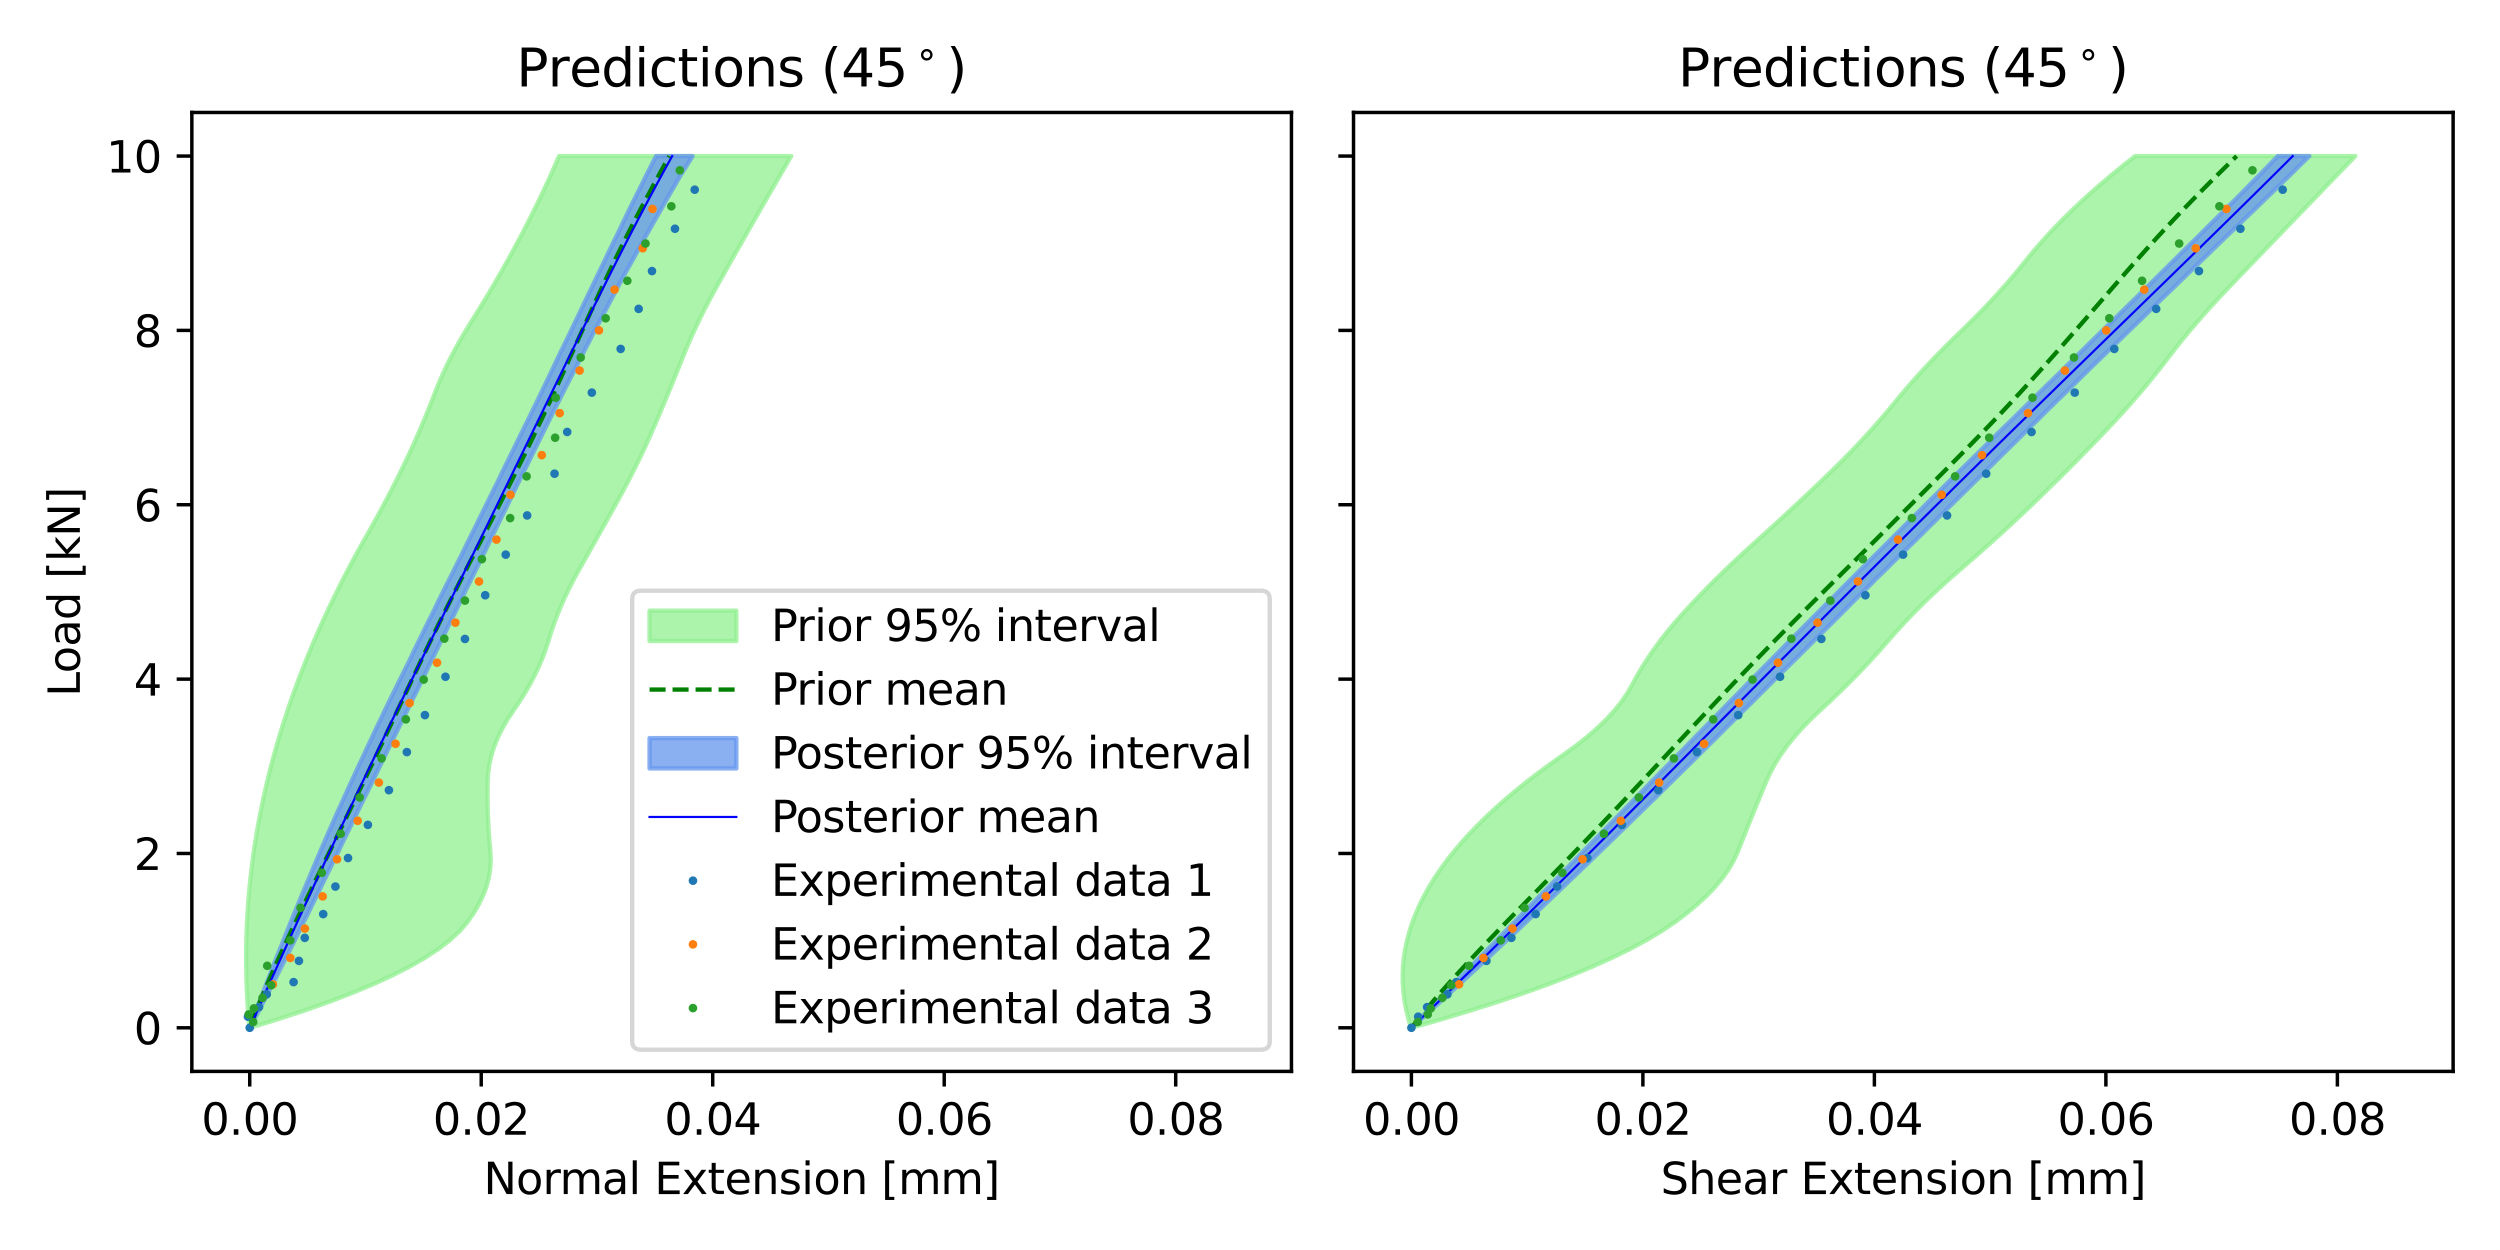 <?xml version="1.0" encoding="utf-8" standalone="no"?>
<!DOCTYPE svg PUBLIC "-//W3C//DTD SVG 1.1//EN"
  "http://www.w3.org/Graphics/SVG/1.1/DTD/svg11.dtd">
<svg xmlns:xlink="http://www.w3.org/1999/xlink" width="576pt" height="288pt" viewBox="0 0 576 288" xmlns="http://www.w3.org/2000/svg" version="1.1">
 <defs>
  <style type="text/css">*{stroke-linejoin: round; stroke-linecap: butt}</style>
 </defs>
 <g id="figure_1">
  <g id="patch_1">
   <path d="M 0 288 
L 576 288 
L 576 0 
L 0 0 
z
" style="fill: #ffffff"/>
  </g>
  <g id="axes_1">
   <g id="patch_2">
    <path d="M 44.203 246.844 
L 297.552 246.844 
L 297.552 25.918 
L 44.203 25.918 
z
" style="fill: #ffffff"/>
   </g>
   <g id="PolyCollection_1">
    <defs>
     <path id="m02ee21424d" d="M 57.612 -51.198 
L 57.461 -51.198 
L 57.283 -53.227 
L 57.129 -55.256 
L 56.998 -57.284 
L 56.892 -59.313 
L 56.81 -61.342 
L 56.753 -63.371 
L 56.719 -65.399 
L 56.709 -67.428 
L 56.724 -69.457 
L 56.763 -71.485 
L 56.825 -73.514 
L 56.912 -75.543 
L 57.023 -77.571 
L 57.158 -79.6 
L 57.317 -81.629 
L 57.5 -83.658 
L 57.708 -85.686 
L 57.939 -87.715 
L 58.195 -89.744 
L 58.475 -91.772 
L 58.778 -93.801 
L 59.106 -95.83 
L 59.458 -97.858 
L 59.834 -99.887 
L 60.235 -101.916 
L 60.659 -103.945 
L 61.107 -105.973 
L 61.58 -108.002 
L 62.077 -110.031 
L 62.597 -112.059 
L 63.142 -114.088 
L 63.711 -116.117 
L 64.304 -118.145 
L 64.921 -120.174 
L 65.563 -122.203 
L 66.228 -124.232 
L 66.917 -126.26 
L 67.631 -128.289 
L 68.369 -130.318 
L 69.131 -132.346 
L 69.917 -134.375 
L 70.727 -136.404 
L 71.561 -138.433 
L 72.419 -140.461 
L 73.301 -142.49 
L 74.208 -144.519 
L 75.138 -146.547 
L 76.093 -148.576 
L 77.072 -150.605 
L 78.075 -152.633 
L 79.102 -154.662 
L 80.153 -156.691 
L 81.228 -158.72 
L 82.327 -160.748 
L 83.451 -162.777 
L 84.598 -164.806 
L 85.746 -166.834 
L 86.871 -168.863 
L 87.973 -170.892 
L 89.051 -172.92 
L 90.107 -174.949 
L 91.139 -176.978 
L 92.148 -179.007 
L 93.134 -181.035 
L 94.096 -183.064 
L 95.032 -185.093 
L 95.944 -187.121 
L 96.83 -189.15 
L 97.691 -191.179 
L 98.527 -193.207 
L 99.337 -195.236 
L 100.122 -197.265 
L 100.927 -199.294 
L 101.795 -201.322 
L 102.727 -203.351 
L 103.723 -205.38 
L 104.783 -207.408 
L 105.907 -209.437 
L 107.095 -211.466 
L 108.346 -213.494 
L 109.619 -215.523 
L 110.87 -217.552 
L 112.099 -219.581 
L 113.307 -221.609 
L 114.492 -223.638 
L 115.657 -225.667 
L 116.799 -227.695 
L 117.919 -229.724 
L 119.018 -231.753 
L 120.096 -233.781 
L 121.151 -235.81 
L 122.185 -237.839 
L 123.197 -239.868 
L 124.187 -241.896 
L 125.156 -243.925 
L 126.103 -245.954 
L 127.028 -247.982 
L 127.932 -250.011 
L 128.813 -252.04 
L 182.307 -252.04 
L 182.307 -252.04 
L 181.125 -250.011 
L 179.946 -247.982 
L 178.771 -245.954 
L 177.599 -243.925 
L 176.431 -241.896 
L 175.266 -239.868 
L 174.105 -237.839 
L 172.947 -235.81 
L 171.793 -233.781 
L 170.642 -231.753 
L 169.494 -229.724 
L 168.35 -227.695 
L 167.21 -225.667 
L 166.073 -223.638 
L 164.939 -221.609 
L 163.828 -219.581 
L 162.757 -217.552 
L 161.728 -215.523 
L 160.739 -213.494 
L 159.791 -211.466 
L 158.885 -209.437 
L 158.019 -207.408 
L 157.194 -205.38 
L 156.385 -203.351 
L 155.567 -201.322 
L 154.74 -199.294 
L 153.905 -197.265 
L 153.06 -195.236 
L 152.207 -193.207 
L 151.345 -191.179 
L 150.474 -189.15 
L 149.583 -187.121 
L 148.661 -185.093 
L 147.709 -183.064 
L 146.725 -181.035 
L 145.71 -179.007 
L 144.665 -176.978 
L 143.589 -174.949 
L 142.482 -172.92 
L 141.357 -170.892 
L 140.23 -168.863 
L 139.099 -166.834 
L 137.965 -164.806 
L 136.828 -162.777 
L 135.687 -160.748 
L 134.543 -158.72 
L 133.396 -156.691 
L 132.282 -154.662 
L 131.236 -152.633 
L 130.259 -150.605 
L 129.35 -148.576 
L 128.51 -146.547 
L 127.739 -144.519 
L 127.036 -142.49 
L 126.402 -140.461 
L 125.75 -138.433 
L 124.994 -136.404 
L 124.133 -134.375 
L 123.167 -132.346 
L 122.097 -130.318 
L 120.923 -128.289 
L 119.644 -126.26 
L 118.26 -124.232 
L 116.912 -122.203 
L 115.738 -120.174 
L 114.738 -118.145 
L 113.913 -116.117 
L 113.263 -114.088 
L 112.787 -112.059 
L 112.485 -110.031 
L 112.357 -108.002 
L 112.332 -105.973 
L 112.336 -103.945 
L 112.37 -101.916 
L 112.433 -99.887 
L 112.525 -97.858 
L 112.647 -95.83 
L 112.799 -93.801 
L 112.98 -91.772 
L 113.068 -89.744 
L 112.943 -87.715 
L 112.603 -85.686 
L 112.049 -83.658 
L 111.282 -81.629 
L 110.299 -79.6 
L 109.103 -77.571 
L 107.693 -75.543 
L 105.954 -73.514 
L 103.773 -71.485 
L 101.149 -69.457 
L 98.082 -67.428 
L 94.572 -65.399 
L 90.62 -63.371 
L 86.225 -61.342 
L 81.388 -59.313 
L 76.108 -57.284 
L 70.385 -55.256 
L 64.22 -53.227 
L 57.612 -51.198 
z
" style="stroke: #90ee90; stroke-opacity: 0.75"/>
    </defs>
    <g clip-path="url(#pa97289e9e9)">
     <use xlink:href="#m02ee21424d" x="0" y="288" style="fill: #90ee90; fill-opacity: 0.75; stroke: #90ee90; stroke-opacity: 0.75"/>
    </g>
   </g>
   <g id="PolyCollection_2">
    <defs>
     <path id="m6b311abc36" d="M 57.626 -51.198 
L 57.471 -51.198 
L 58.281 -53.227 
L 59.059 -55.256 
L 59.817 -57.284 
L 60.594 -59.313 
L 61.368 -61.342 
L 62.161 -63.371 
L 62.948 -65.399 
L 63.737 -67.428 
L 64.546 -69.457 
L 65.358 -71.485 
L 66.171 -73.514 
L 66.988 -75.543 
L 67.813 -77.571 
L 68.658 -79.6 
L 69.488 -81.629 
L 70.351 -83.658 
L 71.204 -85.686 
L 72.05 -87.715 
L 72.906 -89.744 
L 73.768 -91.772 
L 74.649 -93.801 
L 75.516 -95.83 
L 76.415 -97.858 
L 77.299 -99.887 
L 78.232 -101.916 
L 79.154 -103.945 
L 80.072 -105.973 
L 81.007 -108.002 
L 81.925 -110.031 
L 82.88 -112.059 
L 83.836 -114.088 
L 84.766 -116.117 
L 85.739 -118.145 
L 86.676 -120.174 
L 87.659 -122.203 
L 88.612 -124.232 
L 89.6 -126.26 
L 90.607 -128.289 
L 91.596 -130.318 
L 92.61 -132.346 
L 93.621 -134.375 
L 94.609 -136.404 
L 95.571 -138.433 
L 96.566 -140.461 
L 97.571 -142.49 
L 98.555 -144.519 
L 99.598 -146.547 
L 100.564 -148.576 
L 101.561 -150.605 
L 102.565 -152.633 
L 103.593 -154.662 
L 104.615 -156.691 
L 105.614 -158.72 
L 106.641 -160.748 
L 107.62 -162.777 
L 108.626 -164.806 
L 109.643 -166.834 
L 110.63 -168.863 
L 111.642 -170.892 
L 112.634 -172.92 
L 113.63 -174.949 
L 114.655 -176.978 
L 115.62 -179.007 
L 116.614 -181.035 
L 117.618 -183.064 
L 118.615 -185.093 
L 119.599 -187.121 
L 120.594 -189.15 
L 121.615 -191.179 
L 122.601 -193.207 
L 123.602 -195.236 
L 124.57 -197.265 
L 125.548 -199.294 
L 126.529 -201.322 
L 127.491 -203.351 
L 128.449 -205.38 
L 129.432 -207.408 
L 130.423 -209.437 
L 131.408 -211.466 
L 132.379 -213.494 
L 133.353 -215.523 
L 134.313 -217.552 
L 135.274 -219.581 
L 136.261 -221.609 
L 137.242 -223.638 
L 138.212 -225.667 
L 139.188 -227.695 
L 140.146 -229.724 
L 141.13 -231.753 
L 142.132 -233.781 
L 143.102 -235.81 
L 144.078 -237.839 
L 145.064 -239.868 
L 146.064 -241.896 
L 147.084 -243.925 
L 148.085 -245.954 
L 149.097 -247.982 
L 150.121 -250.011 
L 151.152 -252.04 
L 159.573 -252.04 
L 159.573 -252.04 
L 158.321 -250.011 
L 157.044 -247.982 
L 155.844 -245.954 
L 154.684 -243.925 
L 153.505 -241.896 
L 152.366 -239.868 
L 151.205 -237.839 
L 150.05 -235.81 
L 148.898 -233.781 
L 147.78 -231.753 
L 146.65 -229.724 
L 145.533 -227.695 
L 144.387 -225.667 
L 143.285 -223.638 
L 142.208 -221.609 
L 141.135 -219.581 
L 140.057 -217.552 
L 138.994 -215.523 
L 137.934 -213.494 
L 136.845 -211.466 
L 135.811 -209.437 
L 134.756 -207.408 
L 133.72 -205.38 
L 132.711 -203.351 
L 131.653 -201.322 
L 130.6 -199.294 
L 129.58 -197.265 
L 128.568 -195.236 
L 127.547 -193.207 
L 126.524 -191.179 
L 125.525 -189.15 
L 124.525 -187.121 
L 123.53 -185.093 
L 122.53 -183.064 
L 121.53 -181.035 
L 120.519 -179.007 
L 119.52 -176.978 
L 118.523 -174.949 
L 117.554 -172.92 
L 116.567 -170.892 
L 115.56 -168.863 
L 114.573 -166.834 
L 113.582 -164.806 
L 112.592 -162.777 
L 111.627 -160.748 
L 110.633 -158.72 
L 109.618 -156.691 
L 108.628 -154.662 
L 107.619 -152.633 
L 106.633 -150.605 
L 105.654 -148.576 
L 104.671 -146.547 
L 103.671 -144.519 
L 102.692 -142.49 
L 101.701 -140.461 
L 100.716 -138.433 
L 99.712 -136.404 
L 98.731 -134.375 
L 97.758 -132.346 
L 96.762 -130.318 
L 95.775 -128.289 
L 94.771 -126.26 
L 93.782 -124.232 
L 92.787 -122.203 
L 91.778 -120.174 
L 90.785 -118.145 
L 89.787 -116.117 
L 88.805 -114.088 
L 87.803 -112.059 
L 86.836 -110.031 
L 85.852 -108.002 
L 84.854 -105.973 
L 83.831 -103.945 
L 82.843 -101.916 
L 81.859 -99.887 
L 80.883 -97.858 
L 79.886 -95.83 
L 78.896 -93.801 
L 77.933 -91.772 
L 76.918 -89.744 
L 75.949 -87.715 
L 74.935 -85.686 
L 73.952 -83.658 
L 72.966 -81.629 
L 71.961 -79.6 
L 70.984 -77.571 
L 69.967 -75.543 
L 68.974 -73.514 
L 67.968 -71.485 
L 66.954 -69.457 
L 65.94 -67.428 
L 64.91 -65.399 
L 63.883 -63.371 
L 62.845 -61.342 
L 61.797 -59.313 
L 60.744 -57.284 
L 59.7 -55.256 
L 58.643 -53.227 
L 57.626 -51.198 
z
" style="stroke: #6495ed; stroke-opacity: 0.75"/>
    </defs>
    <g clip-path="url(#pa97289e9e9)">
     <use xlink:href="#m6b311abc36" x="0" y="288" style="fill: #6495ed; fill-opacity: 0.75; stroke: #6495ed; stroke-opacity: 0.75"/>
    </g>
   </g>
   <g id="matplotlib.axis_1">
    <g id="xtick_1">
     <g id="line2d_1">
      <defs>
       <path id="me560cca778" d="M 0 0 
L 0 3.5 
" style="stroke: #000000; stroke-width: 0.8"/>
      </defs>
      <g>
       <use xlink:href="#me560cca778" x="57.537" y="246.844" style="stroke: #000000; stroke-width: 0.8"/>
      </g>
     </g>
     <g id="text_1">
      <!-- 0.00 -->
      <g transform="translate(46.404 261.442) scale(0.1 -0.1)">
       <defs>
        <path id="DejaVuSans-30" d="M 2034 4250 
Q 1547 4250 1301 3770 
Q 1056 3291 1056 2328 
Q 1056 1369 1301 889 
Q 1547 409 2034 409 
Q 2525 409 2770 889 
Q 3016 1369 3016 2328 
Q 3016 3291 2770 3770 
Q 2525 4250 2034 4250 
z
M 2034 4750 
Q 2819 4750 3233 4129 
Q 3647 3509 3647 2328 
Q 3647 1150 3233 529 
Q 2819 -91 2034 -91 
Q 1250 -91 836 529 
Q 422 1150 422 2328 
Q 422 3509 836 4129 
Q 1250 4750 2034 4750 
z
" transform="scale(0.016)"/>
        <path id="DejaVuSans-2e" d="M 684 794 
L 1344 794 
L 1344 0 
L 684 0 
L 684 794 
z
" transform="scale(0.016)"/>
       </defs>
       <use xlink:href="#DejaVuSans-30"/>
       <use xlink:href="#DejaVuSans-2e" x="63.623"/>
       <use xlink:href="#DejaVuSans-30" x="95.41"/>
       <use xlink:href="#DejaVuSans-30" x="159.033"/>
      </g>
     </g>
    </g>
    <g id="xtick_2">
     <g id="line2d_2">
      <g>
       <use xlink:href="#me560cca778" x="110.874" y="246.844" style="stroke: #000000; stroke-width: 0.8"/>
      </g>
     </g>
     <g id="text_2">
      <!-- 0.02 -->
      <g transform="translate(99.741 261.442) scale(0.1 -0.1)">
       <defs>
        <path id="DejaVuSans-32" d="M 1228 531 
L 3431 531 
L 3431 0 
L 469 0 
L 469 531 
Q 828 903 1448 1529 
Q 2069 2156 2228 2338 
Q 2531 2678 2651 2914 
Q 2772 3150 2772 3378 
Q 2772 3750 2511 3984 
Q 2250 4219 1831 4219 
Q 1534 4219 1204 4116 
Q 875 4013 500 3803 
L 500 4441 
Q 881 4594 1212 4672 
Q 1544 4750 1819 4750 
Q 2544 4750 2975 4387 
Q 3406 4025 3406 3419 
Q 3406 3131 3298 2873 
Q 3191 2616 2906 2266 
Q 2828 2175 2409 1742 
Q 1991 1309 1228 531 
z
" transform="scale(0.016)"/>
       </defs>
       <use xlink:href="#DejaVuSans-30"/>
       <use xlink:href="#DejaVuSans-2e" x="63.623"/>
       <use xlink:href="#DejaVuSans-30" x="95.41"/>
       <use xlink:href="#DejaVuSans-32" x="159.033"/>
      </g>
     </g>
    </g>
    <g id="xtick_3">
     <g id="line2d_3">
      <g>
       <use xlink:href="#me560cca778" x="164.21" y="246.844" style="stroke: #000000; stroke-width: 0.8"/>
      </g>
     </g>
     <g id="text_3">
      <!-- 0.04 -->
      <g transform="translate(153.077 261.442) scale(0.1 -0.1)">
       <defs>
        <path id="DejaVuSans-34" d="M 2419 4116 
L 825 1625 
L 2419 1625 
L 2419 4116 
z
M 2253 4666 
L 3047 4666 
L 3047 1625 
L 3713 1625 
L 3713 1100 
L 3047 1100 
L 3047 0 
L 2419 0 
L 2419 1100 
L 313 1100 
L 313 1709 
L 2253 4666 
z
" transform="scale(0.016)"/>
       </defs>
       <use xlink:href="#DejaVuSans-30"/>
       <use xlink:href="#DejaVuSans-2e" x="63.623"/>
       <use xlink:href="#DejaVuSans-30" x="95.41"/>
       <use xlink:href="#DejaVuSans-34" x="159.033"/>
      </g>
     </g>
    </g>
    <g id="xtick_4">
     <g id="line2d_4">
      <g>
       <use xlink:href="#me560cca778" x="217.547" y="246.844" style="stroke: #000000; stroke-width: 0.8"/>
      </g>
     </g>
     <g id="text_4">
      <!-- 0.06 -->
      <g transform="translate(206.414 261.442) scale(0.1 -0.1)">
       <defs>
        <path id="DejaVuSans-36" d="M 2113 2584 
Q 1688 2584 1439 2293 
Q 1191 2003 1191 1497 
Q 1191 994 1439 701 
Q 1688 409 2113 409 
Q 2538 409 2786 701 
Q 3034 994 3034 1497 
Q 3034 2003 2786 2293 
Q 2538 2584 2113 2584 
z
M 3366 4563 
L 3366 3988 
Q 3128 4100 2886 4159 
Q 2644 4219 2406 4219 
Q 1781 4219 1451 3797 
Q 1122 3375 1075 2522 
Q 1259 2794 1537 2939 
Q 1816 3084 2150 3084 
Q 2853 3084 3261 2657 
Q 3669 2231 3669 1497 
Q 3669 778 3244 343 
Q 2819 -91 2113 -91 
Q 1303 -91 875 529 
Q 447 1150 447 2328 
Q 447 3434 972 4092 
Q 1497 4750 2381 4750 
Q 2619 4750 2861 4703 
Q 3103 4656 3366 4563 
z
" transform="scale(0.016)"/>
       </defs>
       <use xlink:href="#DejaVuSans-30"/>
       <use xlink:href="#DejaVuSans-2e" x="63.623"/>
       <use xlink:href="#DejaVuSans-30" x="95.41"/>
       <use xlink:href="#DejaVuSans-36" x="159.033"/>
      </g>
     </g>
    </g>
    <g id="xtick_5">
     <g id="line2d_5">
      <g>
       <use xlink:href="#me560cca778" x="270.883" y="246.844" style="stroke: #000000; stroke-width: 0.8"/>
      </g>
     </g>
     <g id="text_5">
      <!-- 0.08 -->
      <g transform="translate(259.75 261.442) scale(0.1 -0.1)">
       <defs>
        <path id="DejaVuSans-38" d="M 2034 2216 
Q 1584 2216 1326 1975 
Q 1069 1734 1069 1313 
Q 1069 891 1326 650 
Q 1584 409 2034 409 
Q 2484 409 2743 651 
Q 3003 894 3003 1313 
Q 3003 1734 2745 1975 
Q 2488 2216 2034 2216 
z
M 1403 2484 
Q 997 2584 770 2862 
Q 544 3141 544 3541 
Q 544 4100 942 4425 
Q 1341 4750 2034 4750 
Q 2731 4750 3128 4425 
Q 3525 4100 3525 3541 
Q 3525 3141 3298 2862 
Q 3072 2584 2669 2484 
Q 3125 2378 3379 2068 
Q 3634 1759 3634 1313 
Q 3634 634 3220 271 
Q 2806 -91 2034 -91 
Q 1263 -91 848 271 
Q 434 634 434 1313 
Q 434 1759 690 2068 
Q 947 2378 1403 2484 
z
M 1172 3481 
Q 1172 3119 1398 2916 
Q 1625 2713 2034 2713 
Q 2441 2713 2670 2916 
Q 2900 3119 2900 3481 
Q 2900 3844 2670 4047 
Q 2441 4250 2034 4250 
Q 1625 4250 1398 4047 
Q 1172 3844 1172 3481 
z
" transform="scale(0.016)"/>
       </defs>
       <use xlink:href="#DejaVuSans-30"/>
       <use xlink:href="#DejaVuSans-2e" x="63.623"/>
       <use xlink:href="#DejaVuSans-30" x="95.41"/>
       <use xlink:href="#DejaVuSans-38" x="159.033"/>
      </g>
     </g>
    </g>
    <g id="text_6">
     <!-- Normal Extension [mm] -->
     <g transform="translate(111.42 275.12) scale(0.1 -0.1)">
      <defs>
       <path id="DejaVuSans-4e" d="M 628 4666 
L 1478 4666 
L 3547 763 
L 3547 4666 
L 4159 4666 
L 4159 0 
L 3309 0 
L 1241 3903 
L 1241 0 
L 628 0 
L 628 4666 
z
" transform="scale(0.016)"/>
       <path id="DejaVuSans-6f" d="M 1959 3097 
Q 1497 3097 1228 2736 
Q 959 2375 959 1747 
Q 959 1119 1226 758 
Q 1494 397 1959 397 
Q 2419 397 2687 759 
Q 2956 1122 2956 1747 
Q 2956 2369 2687 2733 
Q 2419 3097 1959 3097 
z
M 1959 3584 
Q 2709 3584 3137 3096 
Q 3566 2609 3566 1747 
Q 3566 888 3137 398 
Q 2709 -91 1959 -91 
Q 1206 -91 779 398 
Q 353 888 353 1747 
Q 353 2609 779 3096 
Q 1206 3584 1959 3584 
z
" transform="scale(0.016)"/>
       <path id="DejaVuSans-72" d="M 2631 2963 
Q 2534 3019 2420 3045 
Q 2306 3072 2169 3072 
Q 1681 3072 1420 2755 
Q 1159 2438 1159 1844 
L 1159 0 
L 581 0 
L 581 3500 
L 1159 3500 
L 1159 2956 
Q 1341 3275 1631 3429 
Q 1922 3584 2338 3584 
Q 2397 3584 2469 3576 
Q 2541 3569 2628 3553 
L 2631 2963 
z
" transform="scale(0.016)"/>
       <path id="DejaVuSans-6d" d="M 3328 2828 
Q 3544 3216 3844 3400 
Q 4144 3584 4550 3584 
Q 5097 3584 5394 3201 
Q 5691 2819 5691 2113 
L 5691 0 
L 5113 0 
L 5113 2094 
Q 5113 2597 4934 2840 
Q 4756 3084 4391 3084 
Q 3944 3084 3684 2787 
Q 3425 2491 3425 1978 
L 3425 0 
L 2847 0 
L 2847 2094 
Q 2847 2600 2669 2842 
Q 2491 3084 2119 3084 
Q 1678 3084 1418 2786 
Q 1159 2488 1159 1978 
L 1159 0 
L 581 0 
L 581 3500 
L 1159 3500 
L 1159 2956 
Q 1356 3278 1631 3431 
Q 1906 3584 2284 3584 
Q 2666 3584 2933 3390 
Q 3200 3197 3328 2828 
z
" transform="scale(0.016)"/>
       <path id="DejaVuSans-61" d="M 2194 1759 
Q 1497 1759 1228 1600 
Q 959 1441 959 1056 
Q 959 750 1161 570 
Q 1363 391 1709 391 
Q 2188 391 2477 730 
Q 2766 1069 2766 1631 
L 2766 1759 
L 2194 1759 
z
M 3341 1997 
L 3341 0 
L 2766 0 
L 2766 531 
Q 2569 213 2275 61 
Q 1981 -91 1556 -91 
Q 1019 -91 701 211 
Q 384 513 384 1019 
Q 384 1609 779 1909 
Q 1175 2209 1959 2209 
L 2766 2209 
L 2766 2266 
Q 2766 2663 2505 2880 
Q 2244 3097 1772 3097 
Q 1472 3097 1187 3025 
Q 903 2953 641 2809 
L 641 3341 
Q 956 3463 1253 3523 
Q 1550 3584 1831 3584 
Q 2591 3584 2966 3190 
Q 3341 2797 3341 1997 
z
" transform="scale(0.016)"/>
       <path id="DejaVuSans-6c" d="M 603 4863 
L 1178 4863 
L 1178 0 
L 603 0 
L 603 4863 
z
" transform="scale(0.016)"/>
       <path id="DejaVuSans-20" transform="scale(0.016)"/>
       <path id="DejaVuSans-45" d="M 628 4666 
L 3578 4666 
L 3578 4134 
L 1259 4134 
L 1259 2753 
L 3481 2753 
L 3481 2222 
L 1259 2222 
L 1259 531 
L 3634 531 
L 3634 0 
L 628 0 
L 628 4666 
z
" transform="scale(0.016)"/>
       <path id="DejaVuSans-78" d="M 3513 3500 
L 2247 1797 
L 3578 0 
L 2900 0 
L 1881 1375 
L 863 0 
L 184 0 
L 1544 1831 
L 300 3500 
L 978 3500 
L 1906 2253 
L 2834 3500 
L 3513 3500 
z
" transform="scale(0.016)"/>
       <path id="DejaVuSans-74" d="M 1172 4494 
L 1172 3500 
L 2356 3500 
L 2356 3053 
L 1172 3053 
L 1172 1153 
Q 1172 725 1289 603 
Q 1406 481 1766 481 
L 2356 481 
L 2356 0 
L 1766 0 
Q 1100 0 847 248 
Q 594 497 594 1153 
L 594 3053 
L 172 3053 
L 172 3500 
L 594 3500 
L 594 4494 
L 1172 4494 
z
" transform="scale(0.016)"/>
       <path id="DejaVuSans-65" d="M 3597 1894 
L 3597 1613 
L 953 1613 
Q 991 1019 1311 708 
Q 1631 397 2203 397 
Q 2534 397 2845 478 
Q 3156 559 3463 722 
L 3463 178 
Q 3153 47 2828 -22 
Q 2503 -91 2169 -91 
Q 1331 -91 842 396 
Q 353 884 353 1716 
Q 353 2575 817 3079 
Q 1281 3584 2069 3584 
Q 2775 3584 3186 3129 
Q 3597 2675 3597 1894 
z
M 3022 2063 
Q 3016 2534 2758 2815 
Q 2500 3097 2075 3097 
Q 1594 3097 1305 2825 
Q 1016 2553 972 2059 
L 3022 2063 
z
" transform="scale(0.016)"/>
       <path id="DejaVuSans-6e" d="M 3513 2113 
L 3513 0 
L 2938 0 
L 2938 2094 
Q 2938 2591 2744 2837 
Q 2550 3084 2163 3084 
Q 1697 3084 1428 2787 
Q 1159 2491 1159 1978 
L 1159 0 
L 581 0 
L 581 3500 
L 1159 3500 
L 1159 2956 
Q 1366 3272 1645 3428 
Q 1925 3584 2291 3584 
Q 2894 3584 3203 3211 
Q 3513 2838 3513 2113 
z
" transform="scale(0.016)"/>
       <path id="DejaVuSans-73" d="M 2834 3397 
L 2834 2853 
Q 2591 2978 2328 3040 
Q 2066 3103 1784 3103 
Q 1356 3103 1142 2972 
Q 928 2841 928 2578 
Q 928 2378 1081 2264 
Q 1234 2150 1697 2047 
L 1894 2003 
Q 2506 1872 2764 1633 
Q 3022 1394 3022 966 
Q 3022 478 2636 193 
Q 2250 -91 1575 -91 
Q 1294 -91 989 -36 
Q 684 19 347 128 
L 347 722 
Q 666 556 975 473 
Q 1284 391 1588 391 
Q 1994 391 2212 530 
Q 2431 669 2431 922 
Q 2431 1156 2273 1281 
Q 2116 1406 1581 1522 
L 1381 1569 
Q 847 1681 609 1914 
Q 372 2147 372 2553 
Q 372 3047 722 3315 
Q 1072 3584 1716 3584 
Q 2034 3584 2315 3537 
Q 2597 3491 2834 3397 
z
" transform="scale(0.016)"/>
       <path id="DejaVuSans-69" d="M 603 3500 
L 1178 3500 
L 1178 0 
L 603 0 
L 603 3500 
z
M 603 4863 
L 1178 4863 
L 1178 4134 
L 603 4134 
L 603 4863 
z
" transform="scale(0.016)"/>
       <path id="DejaVuSans-5b" d="M 550 4863 
L 1875 4863 
L 1875 4416 
L 1125 4416 
L 1125 -397 
L 1875 -397 
L 1875 -844 
L 550 -844 
L 550 4863 
z
" transform="scale(0.016)"/>
       <path id="DejaVuSans-5d" d="M 1947 4863 
L 1947 -844 
L 622 -844 
L 622 -397 
L 1369 -397 
L 1369 4416 
L 622 4416 
L 622 4863 
L 1947 4863 
z
" transform="scale(0.016)"/>
      </defs>
      <use xlink:href="#DejaVuSans-4e"/>
      <use xlink:href="#DejaVuSans-6f" x="74.805"/>
      <use xlink:href="#DejaVuSans-72" x="135.986"/>
      <use xlink:href="#DejaVuSans-6d" x="175.35"/>
      <use xlink:href="#DejaVuSans-61" x="272.762"/>
      <use xlink:href="#DejaVuSans-6c" x="334.041"/>
      <use xlink:href="#DejaVuSans-20" x="361.824"/>
      <use xlink:href="#DejaVuSans-45" x="393.611"/>
      <use xlink:href="#DejaVuSans-78" x="456.795"/>
      <use xlink:href="#DejaVuSans-74" x="515.975"/>
      <use xlink:href="#DejaVuSans-65" x="555.184"/>
      <use xlink:href="#DejaVuSans-6e" x="616.707"/>
      <use xlink:href="#DejaVuSans-73" x="680.086"/>
      <use xlink:href="#DejaVuSans-69" x="732.186"/>
      <use xlink:href="#DejaVuSans-6f" x="759.969"/>
      <use xlink:href="#DejaVuSans-6e" x="821.15"/>
      <use xlink:href="#DejaVuSans-20" x="884.529"/>
      <use xlink:href="#DejaVuSans-5b" x="916.316"/>
      <use xlink:href="#DejaVuSans-6d" x="955.33"/>
      <use xlink:href="#DejaVuSans-6d" x="1052.742"/>
      <use xlink:href="#DejaVuSans-5d" x="1150.154"/>
     </g>
    </g>
   </g>
   <g id="matplotlib.axis_2">
    <g id="ytick_1">
     <g id="line2d_6">
      <defs>
       <path id="m67e47a1580" d="M 0 0 
L -3.5 0 
" style="stroke: #000000; stroke-width: 0.8"/>
      </defs>
      <g>
       <use xlink:href="#m67e47a1580" x="44.203" y="236.802" style="stroke: #000000; stroke-width: 0.8"/>
      </g>
     </g>
     <g id="text_7">
      <!-- 0 -->
      <g transform="translate(30.841 240.601) scale(0.1 -0.1)">
       <use xlink:href="#DejaVuSans-30"/>
      </g>
     </g>
    </g>
    <g id="ytick_2">
     <g id="line2d_7">
      <g>
       <use xlink:href="#m67e47a1580" x="44.203" y="196.633" style="stroke: #000000; stroke-width: 0.8"/>
      </g>
     </g>
     <g id="text_8">
      <!-- 2 -->
      <g transform="translate(30.841 200.433) scale(0.1 -0.1)">
       <use xlink:href="#DejaVuSans-32"/>
      </g>
     </g>
    </g>
    <g id="ytick_3">
     <g id="line2d_8">
      <g>
       <use xlink:href="#m67e47a1580" x="44.203" y="156.465" style="stroke: #000000; stroke-width: 0.8"/>
      </g>
     </g>
     <g id="text_9">
      <!-- 4 -->
      <g transform="translate(30.841 160.264) scale(0.1 -0.1)">
       <use xlink:href="#DejaVuSans-34"/>
      </g>
     </g>
    </g>
    <g id="ytick_4">
     <g id="line2d_9">
      <g>
       <use xlink:href="#m67e47a1580" x="44.203" y="116.297" style="stroke: #000000; stroke-width: 0.8"/>
      </g>
     </g>
     <g id="text_10">
      <!-- 6 -->
      <g transform="translate(30.841 120.096) scale(0.1 -0.1)">
       <use xlink:href="#DejaVuSans-36"/>
      </g>
     </g>
    </g>
    <g id="ytick_5">
     <g id="line2d_10">
      <g>
       <use xlink:href="#m67e47a1580" x="44.203" y="76.128" style="stroke: #000000; stroke-width: 0.8"/>
      </g>
     </g>
     <g id="text_11">
      <!-- 8 -->
      <g transform="translate(30.841 79.928) scale(0.1 -0.1)">
       <use xlink:href="#DejaVuSans-38"/>
      </g>
     </g>
    </g>
    <g id="ytick_6">
     <g id="line2d_11">
      <g>
       <use xlink:href="#m67e47a1580" x="44.203" y="35.96" style="stroke: #000000; stroke-width: 0.8"/>
      </g>
     </g>
     <g id="text_12">
      <!-- 10 -->
      <g transform="translate(24.478 39.759) scale(0.1 -0.1)">
       <defs>
        <path id="DejaVuSans-31" d="M 794 531 
L 1825 531 
L 1825 4091 
L 703 3866 
L 703 4441 
L 1819 4666 
L 2450 4666 
L 2450 531 
L 3481 531 
L 3481 0 
L 794 0 
L 794 531 
z
" transform="scale(0.016)"/>
       </defs>
       <use xlink:href="#DejaVuSans-31"/>
       <use xlink:href="#DejaVuSans-30" x="63.623"/>
      </g>
     </g>
    </g>
    <g id="text_13">
     <!-- Load [kN] -->
     <g transform="translate(18.398 160.504) rotate(-90) scale(0.1 -0.1)">
      <defs>
       <path id="DejaVuSans-4c" d="M 628 4666 
L 1259 4666 
L 1259 531 
L 3531 531 
L 3531 0 
L 628 0 
L 628 4666 
z
" transform="scale(0.016)"/>
       <path id="DejaVuSans-64" d="M 2906 2969 
L 2906 4863 
L 3481 4863 
L 3481 0 
L 2906 0 
L 2906 525 
Q 2725 213 2448 61 
Q 2172 -91 1784 -91 
Q 1150 -91 751 415 
Q 353 922 353 1747 
Q 353 2572 751 3078 
Q 1150 3584 1784 3584 
Q 2172 3584 2448 3432 
Q 2725 3281 2906 2969 
z
M 947 1747 
Q 947 1113 1208 752 
Q 1469 391 1925 391 
Q 2381 391 2643 752 
Q 2906 1113 2906 1747 
Q 2906 2381 2643 2742 
Q 2381 3103 1925 3103 
Q 1469 3103 1208 2742 
Q 947 2381 947 1747 
z
" transform="scale(0.016)"/>
       <path id="DejaVuSans-6b" d="M 581 4863 
L 1159 4863 
L 1159 1991 
L 2875 3500 
L 3609 3500 
L 1753 1863 
L 3688 0 
L 2938 0 
L 1159 1709 
L 1159 0 
L 581 0 
L 581 4863 
z
" transform="scale(0.016)"/>
      </defs>
      <use xlink:href="#DejaVuSans-4c"/>
      <use xlink:href="#DejaVuSans-6f" x="53.963"/>
      <use xlink:href="#DejaVuSans-61" x="115.145"/>
      <use xlink:href="#DejaVuSans-64" x="176.424"/>
      <use xlink:href="#DejaVuSans-20" x="239.9"/>
      <use xlink:href="#DejaVuSans-5b" x="271.688"/>
      <use xlink:href="#DejaVuSans-6b" x="310.701"/>
      <use xlink:href="#DejaVuSans-4e" x="368.611"/>
      <use xlink:href="#DejaVuSans-5d" x="443.416"/>
     </g>
    </g>
   </g>
   <g id="line2d_12">
    <path d="M 57.539 236.802 
L 58.307 234.773 
L 59.101 232.744 
L 59.92 230.716 
L 60.762 228.687 
L 61.625 226.658 
L 62.506 224.629 
L 63.404 222.601 
L 64.318 220.572 
L 65.245 218.543 
L 66.184 216.515 
L 67.133 214.486 
L 68.091 212.457 
L 69.056 210.429 
L 70.028 208.4 
L 71.005 206.371 
L 71.986 204.342 
L 72.97 202.314 
L 73.957 200.285 
L 74.946 198.256 
L 75.936 196.228 
L 76.927 194.199 
L 77.917 192.17 
L 78.907 190.142 
L 79.896 188.113 
L 80.883 186.084 
L 81.868 184.055 
L 82.85 182.027 
L 83.829 179.998 
L 84.805 177.969 
L 85.778 175.941 
L 86.747 173.912 
L 87.713 171.883 
L 88.676 169.855 
L 89.636 167.826 
L 90.593 165.797 
L 91.549 163.768 
L 92.504 161.74 
L 93.458 159.711 
L 94.413 157.682 
L 95.37 155.654 
L 96.331 153.625 
L 97.295 151.596 
L 98.266 149.567 
L 99.243 147.539 
L 100.228 145.51 
L 101.221 143.481 
L 102.223 141.453 
L 103.233 139.424 
L 104.251 137.395 
L 105.277 135.367 
L 106.309 133.338 
L 107.346 131.309 
L 108.386 129.28 
L 109.429 127.252 
L 110.473 125.223 
L 111.518 123.194 
L 112.56 121.166 
L 113.601 119.137 
L 114.639 117.108 
L 115.673 115.08 
L 116.703 113.051 
L 117.727 111.022 
L 118.745 108.993 
L 119.756 106.965 
L 120.758 104.936 
L 121.752 102.907 
L 122.736 100.879 
L 123.71 98.85 
L 124.675 96.821 
L 125.629 94.793 
L 126.576 92.764 
L 127.514 90.735 
L 128.446 88.706 
L 129.372 86.678 
L 130.295 84.649 
L 131.215 82.62 
L 132.133 80.592 
L 133.051 78.563 
L 133.971 76.534 
L 134.892 74.506 
L 135.817 72.477 
L 136.746 70.448 
L 137.68 68.419 
L 138.621 66.391 
L 139.571 64.362 
L 140.531 62.333 
L 141.502 60.305 
L 142.486 58.276 
L 143.484 56.247 
L 144.498 54.219 
L 145.527 52.19 
L 146.573 50.161 
L 147.635 48.132 
L 148.71 46.104 
L 149.797 44.075 
L 150.893 42.046 
L 151.994 40.018 
L 153.096 37.989 
L 154.194 35.96 
" clip-path="url(#pa97289e9e9)" style="fill: none; stroke-dasharray: 3.7,1.6; stroke-dashoffset: 0; stroke: #008000"/>
   </g>
   <g id="line2d_13">
    <path d="M 57.548 236.802 
L 58.449 234.773 
L 59.351 232.744 
L 60.256 230.716 
L 61.162 228.687 
L 62.069 226.658 
L 62.979 224.629 
L 63.892 222.601 
L 64.805 220.572 
L 65.722 218.543 
L 66.639 216.515 
L 67.561 214.486 
L 68.483 212.457 
L 69.41 210.429 
L 70.338 208.4 
L 71.27 206.371 
L 72.204 204.342 
L 73.139 202.314 
L 74.08 200.285 
L 75.022 198.256 
L 75.966 196.228 
L 76.913 194.199 
L 77.863 192.17 
L 78.815 190.142 
L 79.771 188.113 
L 80.728 186.084 
L 81.688 184.055 
L 82.651 182.027 
L 83.615 179.998 
L 84.582 177.969 
L 85.551 175.941 
L 86.522 173.912 
L 87.496 171.883 
L 88.472 169.855 
L 89.448 167.826 
L 90.427 165.797 
L 91.407 163.768 
L 92.389 161.74 
L 93.373 159.711 
L 94.357 157.682 
L 95.343 155.654 
L 96.329 153.625 
L 97.316 151.596 
L 98.305 149.567 
L 99.294 147.539 
L 100.284 145.51 
L 101.274 143.481 
L 102.265 141.453 
L 103.255 139.424 
L 104.246 137.395 
L 105.238 135.367 
L 106.228 133.338 
L 107.219 131.309 
L 108.21 129.28 
L 109.2 127.252 
L 110.191 125.223 
L 111.181 123.194 
L 112.17 121.166 
L 113.159 119.137 
L 114.148 117.108 
L 115.136 115.08 
L 116.124 113.051 
L 117.111 111.022 
L 118.098 108.993 
L 119.086 106.965 
L 120.072 104.936 
L 121.059 102.907 
L 122.045 100.879 
L 123.031 98.85 
L 124.017 96.821 
L 125.003 94.793 
L 125.99 92.764 
L 126.977 90.735 
L 127.965 88.706 
L 128.955 86.678 
L 129.945 84.649 
L 130.936 82.62 
L 131.93 80.592 
L 132.924 78.563 
L 133.921 76.534 
L 134.92 74.506 
L 135.923 72.477 
L 136.928 70.448 
L 137.938 68.419 
L 138.948 66.391 
L 139.965 64.362 
L 140.986 62.333 
L 142.011 60.305 
L 143.043 58.276 
L 144.08 56.247 
L 145.123 54.219 
L 146.173 52.19 
L 147.229 50.161 
L 148.294 48.132 
L 149.366 46.104 
L 150.447 44.075 
L 151.536 42.046 
L 152.637 40.018 
L 153.746 37.989 
L 154.866 35.96 
" clip-path="url(#pa97289e9e9)" style="fill: none; stroke: #0000ff; stroke-width: 0.5; stroke-linecap: square"/>
   </g>
   <g id="line2d_14">
    <defs>
     <path id="mc2b501e05b" d="M 0 0.5 
C 0.133 0.5 0.26 0.447 0.354 0.354 
C 0.447 0.26 0.5 0.133 0.5 0 
C 0.5 -0.133 0.447 -0.26 0.354 -0.354 
C 0.26 -0.447 0.133 -0.5 0 -0.5 
C -0.133 -0.5 -0.26 -0.447 -0.354 -0.354 
C -0.447 -0.26 -0.5 -0.133 -0.5 0 
C -0.5 0.133 -0.447 0.26 -0.354 0.354 
C -0.26 0.447 -0.133 0.5 0 0.5 
z
" style="stroke: #1f77b4"/>
    </defs>
    <g clip-path="url(#pa97289e9e9)">
     <use xlink:href="#mc2b501e05b" x="57.537" y="236.802" style="fill: #1f77b4; stroke: #1f77b4"/>
     <use xlink:href="#mc2b501e05b" x="57.13" y="234.244" style="fill: #1f77b4; stroke: #1f77b4"/>
     <use xlink:href="#mc2b501e05b" x="59.679" y="232.042" style="fill: #1f77b4; stroke: #1f77b4"/>
     <use xlink:href="#mc2b501e05b" x="61.459" y="229.096" style="fill: #1f77b4; stroke: #1f77b4"/>
     <use xlink:href="#mc2b501e05b" x="67.642" y="226.279" style="fill: #1f77b4; stroke: #1f77b4"/>
     <use xlink:href="#mc2b501e05b" x="68.873" y="221.39" style="fill: #1f77b4; stroke: #1f77b4"/>
     <use xlink:href="#mc2b501e05b" x="70.218" y="216.081" style="fill: #1f77b4; stroke: #1f77b4"/>
     <use xlink:href="#mc2b501e05b" x="74.468" y="210.609" style="fill: #1f77b4; stroke: #1f77b4"/>
     <use xlink:href="#mc2b501e05b" x="77.278" y="204.263" style="fill: #1f77b4; stroke: #1f77b4"/>
     <use xlink:href="#mc2b501e05b" x="80.188" y="197.691" style="fill: #1f77b4; stroke: #1f77b4"/>
     <use xlink:href="#mc2b501e05b" x="84.762" y="190.05" style="fill: #1f77b4; stroke: #1f77b4"/>
     <use xlink:href="#mc2b501e05b" x="89.605" y="182.053" style="fill: #1f77b4; stroke: #1f77b4"/>
     <use xlink:href="#mc2b501e05b" x="93.743" y="173.279" style="fill: #1f77b4; stroke: #1f77b4"/>
     <use xlink:href="#mc2b501e05b" x="97.901" y="164.764" style="fill: #1f77b4; stroke: #1f77b4"/>
     <use xlink:href="#mc2b501e05b" x="102.634" y="155.925" style="fill: #1f77b4; stroke: #1f77b4"/>
     <use xlink:href="#mc2b501e05b" x="107.125" y="147.216" style="fill: #1f77b4; stroke: #1f77b4"/>
     <use xlink:href="#mc2b501e05b" x="111.796" y="137.146" style="fill: #1f77b4; stroke: #1f77b4"/>
     <use xlink:href="#mc2b501e05b" x="116.518" y="127.79" style="fill: #1f77b4; stroke: #1f77b4"/>
     <use xlink:href="#mc2b501e05b" x="121.461" y="118.757" style="fill: #1f77b4; stroke: #1f77b4"/>
     <use xlink:href="#mc2b501e05b" x="127.768" y="109.141" style="fill: #1f77b4; stroke: #1f77b4"/>
     <use xlink:href="#mc2b501e05b" x="130.682" y="99.525" style="fill: #1f77b4; stroke: #1f77b4"/>
     <use xlink:href="#mc2b501e05b" x="136.357" y="90.459" style="fill: #1f77b4; stroke: #1f77b4"/>
     <use xlink:href="#mc2b501e05b" x="143.001" y="80.39" style="fill: #1f77b4; stroke: #1f77b4"/>
     <use xlink:href="#mc2b501e05b" x="147.146" y="71.163" style="fill: #1f77b4; stroke: #1f77b4"/>
     <use xlink:href="#mc2b501e05b" x="150.218" y="62.454" style="fill: #1f77b4; stroke: #1f77b4"/>
     <use xlink:href="#mc2b501e05b" x="155.513" y="52.708" style="fill: #1f77b4; stroke: #1f77b4"/>
     <use xlink:href="#mc2b501e05b" x="160.059" y="43.708" style="fill: #1f77b4; stroke: #1f77b4"/>
    </g>
   </g>
   <g id="line2d_15">
    <defs>
     <path id="m94ba913ec9" d="M 0 0.5 
C 0.133 0.5 0.26 0.447 0.354 0.354 
C 0.447 0.26 0.5 0.133 0.5 0 
C 0.5 -0.133 0.447 -0.26 0.354 -0.354 
C 0.26 -0.447 0.133 -0.5 0 -0.5 
C -0.133 -0.5 -0.26 -0.447 -0.354 -0.354 
C -0.447 -0.26 -0.5 -0.133 -0.5 0 
C -0.5 0.133 -0.447 0.26 -0.354 0.354 
C -0.26 0.447 -0.133 0.5 0 0.5 
z
" style="stroke: #ff7f0e"/>
    </defs>
    <g clip-path="url(#pa97289e9e9)">
     <use xlink:href="#m94ba913ec9" x="62.879" y="226.797" style="fill: #ff7f0e; stroke: #ff7f0e"/>
     <use xlink:href="#m94ba913ec9" x="66.889" y="220.711" style="fill: #ff7f0e; stroke: #ff7f0e"/>
     <use xlink:href="#m94ba913ec9" x="70.237" y="213.944" style="fill: #ff7f0e; stroke: #ff7f0e"/>
     <use xlink:href="#m94ba913ec9" x="74.341" y="206.53" style="fill: #ff7f0e; stroke: #ff7f0e"/>
     <use xlink:href="#m94ba913ec9" x="77.656" y="197.982" style="fill: #ff7f0e; stroke: #ff7f0e"/>
     <use xlink:href="#m94ba913ec9" x="82.412" y="189.111" style="fill: #ff7f0e; stroke: #ff7f0e"/>
     <use xlink:href="#m94ba913ec9" x="87.293" y="180.304" style="fill: #ff7f0e; stroke: #ff7f0e"/>
     <use xlink:href="#m94ba913ec9" x="91.131" y="171.369" style="fill: #ff7f0e; stroke: #ff7f0e"/>
     <use xlink:href="#m94ba913ec9" x="94.383" y="161.979" style="fill: #ff7f0e; stroke: #ff7f0e"/>
     <use xlink:href="#m94ba913ec9" x="100.69" y="152.687" style="fill: #ff7f0e; stroke: #ff7f0e"/>
     <use xlink:href="#m94ba913ec9" x="104.919" y="143.46" style="fill: #ff7f0e; stroke: #ff7f0e"/>
     <use xlink:href="#m94ba913ec9" x="110.363" y="133.974" style="fill: #ff7f0e; stroke: #ff7f0e"/>
     <use xlink:href="#m94ba913ec9" x="114.385" y="124.325" style="fill: #ff7f0e; stroke: #ff7f0e"/>
     <use xlink:href="#m94ba913ec9" x="117.61" y="113.997" style="fill: #ff7f0e; stroke: #ff7f0e"/>
     <use xlink:href="#m94ba913ec9" x="124.822" y="104.867" style="fill: #ff7f0e; stroke: #ff7f0e"/>
     <use xlink:href="#m94ba913ec9" x="128.955" y="95.186" style="fill: #ff7f0e; stroke: #ff7f0e"/>
     <use xlink:href="#m94ba913ec9" x="133.541" y="85.376" style="fill: #ff7f0e; stroke: #ff7f0e"/>
     <use xlink:href="#m94ba913ec9" x="138.004" y="76.117" style="fill: #ff7f0e; stroke: #ff7f0e"/>
     <use xlink:href="#m94ba913ec9" x="141.589" y="66.727" style="fill: #ff7f0e; stroke: #ff7f0e"/>
     <use xlink:href="#m94ba913ec9" x="148.075" y="57.209" style="fill: #ff7f0e; stroke: #ff7f0e"/>
     <use xlink:href="#m94ba913ec9" x="150.342" y="48.143" style="fill: #ff7f0e; stroke: #ff7f0e"/>
    </g>
   </g>
   <g id="line2d_16">
    <defs>
     <path id="mb474520208" d="M 0 0.5 
C 0.133 0.5 0.26 0.447 0.354 0.354 
C 0.447 0.26 0.5 0.133 0.5 0 
C 0.5 -0.133 0.447 -0.26 0.354 -0.354 
C 0.26 -0.447 0.133 -0.5 0 -0.5 
C -0.133 -0.5 -0.26 -0.447 -0.354 -0.354 
C -0.447 -0.26 -0.5 -0.133 -0.5 0 
C -0.5 0.133 -0.447 0.26 -0.354 0.354 
C -0.26 0.447 -0.133 0.5 0 0.5 
z
" style="stroke: #2ca02c"/>
    </defs>
    <g clip-path="url(#pa97289e9e9)">
     <use xlink:href="#mb474520208" x="58.336" y="235.474" style="fill: #2ca02c; stroke: #2ca02c"/>
     <use xlink:href="#mb474520208" x="57.296" y="233.726" style="fill: #2ca02c; stroke: #2ca02c"/>
     <use xlink:href="#mb474520208" x="58.512" y="232.334" style="fill: #2ca02c; stroke: #2ca02c"/>
     <use xlink:href="#mb474520208" x="60.495" y="229.905" style="fill: #2ca02c; stroke: #2ca02c"/>
     <use xlink:href="#mb474520208" x="62.472" y="226.992" style="fill: #2ca02c; stroke: #2ca02c"/>
     <use xlink:href="#mb474520208" x="61.567" y="222.524" style="fill: #2ca02c; stroke: #2ca02c"/>
     <use xlink:href="#mb474520208" x="66.886" y="216.663" style="fill: #2ca02c; stroke: #2ca02c"/>
     <use xlink:href="#mb474520208" x="69.253" y="209.152" style="fill: #2ca02c; stroke: #2ca02c"/>
     <use xlink:href="#mb474520208" x="74.14" y="201.09" style="fill: #2ca02c; stroke: #2ca02c"/>
     <use xlink:href="#mb474520208" x="78.513" y="192.09" style="fill: #2ca02c; stroke: #2ca02c"/>
     <use xlink:href="#mb474520208" x="82.86" y="183.736" style="fill: #2ca02c; stroke: #2ca02c"/>
     <use xlink:href="#mb474520208" x="87.918" y="174.736" style="fill: #2ca02c; stroke: #2ca02c"/>
     <use xlink:href="#mb474520208" x="93.508" y="165.735" style="fill: #2ca02c; stroke: #2ca02c"/>
     <use xlink:href="#mb474520208" x="97.619" y="156.572" style="fill: #2ca02c; stroke: #2ca02c"/>
     <use xlink:href="#mb474520208" x="102.373" y="147.151" style="fill: #2ca02c; stroke: #2ca02c"/>
     <use xlink:href="#mb474520208" x="107.121" y="138.377" style="fill: #2ca02c; stroke: #2ca02c"/>
     <use xlink:href="#mb474520208" x="111.028" y="128.826" style="fill: #2ca02c; stroke: #2ca02c"/>
     <use xlink:href="#mb474520208" x="117.543" y="119.372" style="fill: #2ca02c; stroke: #2ca02c"/>
     <use xlink:href="#mb474520208" x="121.332" y="109.756" style="fill: #2ca02c; stroke: #2ca02c"/>
     <use xlink:href="#mb474520208" x="127.9" y="100.852" style="fill: #2ca02c; stroke: #2ca02c"/>
     <use xlink:href="#mb474520208" x="128.045" y="91.625" style="fill: #2ca02c; stroke: #2ca02c"/>
     <use xlink:href="#mb474520208" x="133.79" y="82.365" style="fill: #2ca02c; stroke: #2ca02c"/>
     <use xlink:href="#mb474520208" x="139.54" y="73.332" style="fill: #2ca02c; stroke: #2ca02c"/>
     <use xlink:href="#mb474520208" x="144.536" y="64.688" style="fill: #2ca02c; stroke: #2ca02c"/>
     <use xlink:href="#mb474520208" x="148.721" y="56.108" style="fill: #2ca02c; stroke: #2ca02c"/>
     <use xlink:href="#mb474520208" x="154.675" y="47.528" style="fill: #2ca02c; stroke: #2ca02c"/>
     <use xlink:href="#mb474520208" x="156.624" y="39.24" style="fill: #2ca02c; stroke: #2ca02c"/>
    </g>
   </g>
   <g id="patch_3">
    <path d="M 44.203 246.844 
L 44.203 25.918 
" style="fill: none; stroke: #000000; stroke-width: 0.8; stroke-linejoin: miter; stroke-linecap: square"/>
   </g>
   <g id="patch_4">
    <path d="M 297.552 246.844 
L 297.552 25.918 
" style="fill: none; stroke: #000000; stroke-width: 0.8; stroke-linejoin: miter; stroke-linecap: square"/>
   </g>
   <g id="patch_5">
    <path d="M 44.203 246.844 
L 297.552 246.844 
" style="fill: none; stroke: #000000; stroke-width: 0.8; stroke-linejoin: miter; stroke-linecap: square"/>
   </g>
   <g id="patch_6">
    <path d="M 44.203 25.918 
L 297.552 25.918 
" style="fill: none; stroke: #000000; stroke-width: 0.8; stroke-linejoin: miter; stroke-linecap: square"/>
   </g>
   <g id="text_14">
    <!-- Predictions ($45^\circ$) -->
    <g transform="translate(118.977 19.918) scale(0.12 -0.12)">
     <defs>
      <path id="DejaVuSans-50" d="M 1259 4147 
L 1259 2394 
L 2053 2394 
Q 2494 2394 2734 2622 
Q 2975 2850 2975 3272 
Q 2975 3691 2734 3919 
Q 2494 4147 2053 4147 
L 1259 4147 
z
M 628 4666 
L 2053 4666 
Q 2838 4666 3239 4311 
Q 3641 3956 3641 3272 
Q 3641 2581 3239 2228 
Q 2838 1875 2053 1875 
L 1259 1875 
L 1259 0 
L 628 0 
L 628 4666 
z
" transform="scale(0.016)"/>
      <path id="DejaVuSans-63" d="M 3122 3366 
L 3122 2828 
Q 2878 2963 2633 3030 
Q 2388 3097 2138 3097 
Q 1578 3097 1268 2742 
Q 959 2388 959 1747 
Q 959 1106 1268 751 
Q 1578 397 2138 397 
Q 2388 397 2633 464 
Q 2878 531 3122 666 
L 3122 134 
Q 2881 22 2623 -34 
Q 2366 -91 2075 -91 
Q 1284 -91 818 406 
Q 353 903 353 1747 
Q 353 2603 823 3093 
Q 1294 3584 2113 3584 
Q 2378 3584 2631 3529 
Q 2884 3475 3122 3366 
z
" transform="scale(0.016)"/>
      <path id="DejaVuSans-28" d="M 1984 4856 
Q 1566 4138 1362 3434 
Q 1159 2731 1159 2009 
Q 1159 1288 1364 580 
Q 1569 -128 1984 -844 
L 1484 -844 
Q 1016 -109 783 600 
Q 550 1309 550 2009 
Q 550 2706 781 3412 
Q 1013 4119 1484 4856 
L 1984 4856 
z
" transform="scale(0.016)"/>
      <path id="DejaVuSans-35" d="M 691 4666 
L 3169 4666 
L 3169 4134 
L 1269 4134 
L 1269 2991 
Q 1406 3038 1543 3061 
Q 1681 3084 1819 3084 
Q 2600 3084 3056 2656 
Q 3513 2228 3513 1497 
Q 3513 744 3044 326 
Q 2575 -91 1722 -91 
Q 1428 -91 1123 -41 
Q 819 9 494 109 
L 494 744 
Q 775 591 1075 516 
Q 1375 441 1709 441 
Q 2250 441 2565 725 
Q 2881 1009 2881 1497 
Q 2881 1984 2565 2268 
Q 2250 2553 1709 2553 
Q 1456 2553 1204 2497 
Q 953 2441 691 2322 
L 691 4666 
z
" transform="scale(0.016)"/>
      <path id="DejaVuSans-2218" d="M 2003 2603 
Q 1753 2603 1581 2429 
Q 1409 2256 1409 2006 
Q 1409 1759 1581 1589 
Q 1753 1419 2003 1419 
Q 2253 1419 2425 1589 
Q 2597 1759 2597 2006 
Q 2597 2253 2423 2428 
Q 2250 2603 2003 2603 
z
M 2003 3006 
Q 2203 3006 2387 2929 
Q 2572 2853 2706 2709 
Q 2850 2569 2922 2390 
Q 2994 2212 2994 2006 
Q 2994 1594 2705 1308 
Q 2416 1022 1997 1022 
Q 1575 1022 1294 1303 
Q 1013 1584 1013 2006 
Q 1013 2425 1300 2715 
Q 1588 3006 2003 3006 
z
" transform="scale(0.016)"/>
      <path id="DejaVuSans-29" d="M 513 4856 
L 1013 4856 
Q 1481 4119 1714 3412 
Q 1947 2706 1947 2009 
Q 1947 1309 1714 600 
Q 1481 -109 1013 -844 
L 513 -844 
Q 928 -128 1133 580 
Q 1338 1288 1338 2009 
Q 1338 2731 1133 3434 
Q 928 4138 513 4856 
z
" transform="scale(0.016)"/>
     </defs>
     <use xlink:href="#DejaVuSans-50" transform="translate(0 0.016)"/>
     <use xlink:href="#DejaVuSans-72" transform="translate(60.303 0.016)"/>
     <use xlink:href="#DejaVuSans-65" transform="translate(101.416 0.016)"/>
     <use xlink:href="#DejaVuSans-64" transform="translate(162.939 0.016)"/>
     <use xlink:href="#DejaVuSans-69" transform="translate(226.416 0.016)"/>
     <use xlink:href="#DejaVuSans-63" transform="translate(254.199 0.016)"/>
     <use xlink:href="#DejaVuSans-74" transform="translate(309.18 0.016)"/>
     <use xlink:href="#DejaVuSans-69" transform="translate(348.389 0.016)"/>
     <use xlink:href="#DejaVuSans-6f" transform="translate(376.172 0.016)"/>
     <use xlink:href="#DejaVuSans-6e" transform="translate(437.354 0.016)"/>
     <use xlink:href="#DejaVuSans-73" transform="translate(500.732 0.016)"/>
     <use xlink:href="#DejaVuSans-20" transform="translate(552.832 0.016)"/>
     <use xlink:href="#DejaVuSans-28" transform="translate(584.619 0.016)"/>
     <use xlink:href="#DejaVuSans-34" transform="translate(623.633 0.016)"/>
     <use xlink:href="#DejaVuSans-35" transform="translate(687.256 0.016)"/>
     <use xlink:href="#DejaVuSans-2218" transform="translate(765.474 38.297) scale(0.7)"/>
     <use xlink:href="#DejaVuSans-29" transform="translate(825.664 0.016)"/>
    </g>
   </g>
   <g id="legend_1">
    <g id="patch_7">
     <path d="M 147.656 241.844 
L 290.552 241.844 
Q 292.552 241.844 292.552 239.844 
L 292.552 138.097 
Q 292.552 136.097 290.552 136.097 
L 147.656 136.097 
Q 145.656 136.097 145.656 138.097 
L 145.656 239.844 
Q 145.656 241.844 147.656 241.844 
z
" style="fill: #ffffff; opacity: 0.8; stroke: #cccccc; stroke-linejoin: miter"/>
    </g>
    <g id="patch_8">
     <path d="M 149.656 147.695 
L 169.656 147.695 
L 169.656 140.695 
L 149.656 140.695 
z
" style="fill: #90ee90; fill-opacity: 0.75; stroke: #90ee90; stroke-opacity: 0.75; stroke-linejoin: miter"/>
    </g>
    <g id="text_15">
     <!-- Prior 95% interval -->
     <g transform="translate(177.656 147.695) scale(0.1 -0.1)">
      <defs>
       <path id="DejaVuSans-39" d="M 703 97 
L 703 672 
Q 941 559 1184 500 
Q 1428 441 1663 441 
Q 2288 441 2617 861 
Q 2947 1281 2994 2138 
Q 2813 1869 2534 1725 
Q 2256 1581 1919 1581 
Q 1219 1581 811 2004 
Q 403 2428 403 3163 
Q 403 3881 828 4315 
Q 1253 4750 1959 4750 
Q 2769 4750 3195 4129 
Q 3622 3509 3622 2328 
Q 3622 1225 3098 567 
Q 2575 -91 1691 -91 
Q 1453 -91 1209 -44 
Q 966 3 703 97 
z
M 1959 2075 
Q 2384 2075 2632 2365 
Q 2881 2656 2881 3163 
Q 2881 3666 2632 3958 
Q 2384 4250 1959 4250 
Q 1534 4250 1286 3958 
Q 1038 3666 1038 3163 
Q 1038 2656 1286 2365 
Q 1534 2075 1959 2075 
z
" transform="scale(0.016)"/>
       <path id="DejaVuSans-25" d="M 4653 2053 
Q 4381 2053 4226 1822 
Q 4072 1591 4072 1178 
Q 4072 772 4226 539 
Q 4381 306 4653 306 
Q 4919 306 5073 539 
Q 5228 772 5228 1178 
Q 5228 1588 5073 1820 
Q 4919 2053 4653 2053 
z
M 4653 2450 
Q 5147 2450 5437 2106 
Q 5728 1763 5728 1178 
Q 5728 594 5436 251 
Q 5144 -91 4653 -91 
Q 4153 -91 3862 251 
Q 3572 594 3572 1178 
Q 3572 1766 3864 2108 
Q 4156 2450 4653 2450 
z
M 1428 4353 
Q 1159 4353 1004 4120 
Q 850 3888 850 3481 
Q 850 3069 1003 2837 
Q 1156 2606 1428 2606 
Q 1700 2606 1854 2837 
Q 2009 3069 2009 3481 
Q 2009 3884 1853 4118 
Q 1697 4353 1428 4353 
z
M 4250 4750 
L 4750 4750 
L 1831 -91 
L 1331 -91 
L 4250 4750 
z
M 1428 4750 
Q 1922 4750 2215 4408 
Q 2509 4066 2509 3481 
Q 2509 2891 2217 2550 
Q 1925 2209 1428 2209 
Q 931 2209 642 2551 
Q 353 2894 353 3481 
Q 353 4063 643 4406 
Q 934 4750 1428 4750 
z
" transform="scale(0.016)"/>
       <path id="DejaVuSans-76" d="M 191 3500 
L 800 3500 
L 1894 563 
L 2988 3500 
L 3597 3500 
L 2284 0 
L 1503 0 
L 191 3500 
z
" transform="scale(0.016)"/>
      </defs>
      <use xlink:href="#DejaVuSans-50"/>
      <use xlink:href="#DejaVuSans-72" x="58.553"/>
      <use xlink:href="#DejaVuSans-69" x="99.666"/>
      <use xlink:href="#DejaVuSans-6f" x="127.449"/>
      <use xlink:href="#DejaVuSans-72" x="188.631"/>
      <use xlink:href="#DejaVuSans-20" x="229.744"/>
      <use xlink:href="#DejaVuSans-39" x="261.531"/>
      <use xlink:href="#DejaVuSans-35" x="325.154"/>
      <use xlink:href="#DejaVuSans-25" x="388.777"/>
      <use xlink:href="#DejaVuSans-20" x="483.797"/>
      <use xlink:href="#DejaVuSans-69" x="515.584"/>
      <use xlink:href="#DejaVuSans-6e" x="543.367"/>
      <use xlink:href="#DejaVuSans-74" x="606.746"/>
      <use xlink:href="#DejaVuSans-65" x="645.955"/>
      <use xlink:href="#DejaVuSans-72" x="707.479"/>
      <use xlink:href="#DejaVuSans-76" x="748.592"/>
      <use xlink:href="#DejaVuSans-61" x="807.771"/>
      <use xlink:href="#DejaVuSans-6c" x="869.051"/>
     </g>
    </g>
    <g id="line2d_17">
     <path d="M 149.656 158.873 
L 159.656 158.873 
L 169.656 158.873 
" style="fill: none; stroke-dasharray: 3.7,1.6; stroke-dashoffset: 0; stroke: #008000"/>
    </g>
    <g id="text_16">
     <!-- Prior mean -->
     <g transform="translate(177.656 162.373) scale(0.1 -0.1)">
      <use xlink:href="#DejaVuSans-50"/>
      <use xlink:href="#DejaVuSans-72" x="58.553"/>
      <use xlink:href="#DejaVuSans-69" x="99.666"/>
      <use xlink:href="#DejaVuSans-6f" x="127.449"/>
      <use xlink:href="#DejaVuSans-72" x="188.631"/>
      <use xlink:href="#DejaVuSans-20" x="229.744"/>
      <use xlink:href="#DejaVuSans-6d" x="261.531"/>
      <use xlink:href="#DejaVuSans-65" x="358.943"/>
      <use xlink:href="#DejaVuSans-61" x="420.467"/>
      <use xlink:href="#DejaVuSans-6e" x="481.746"/>
     </g>
    </g>
    <g id="patch_9">
     <path d="M 149.656 177.052 
L 169.656 177.052 
L 169.656 170.052 
L 149.656 170.052 
z
" style="fill: #6495ed; fill-opacity: 0.75; stroke: #6495ed; stroke-opacity: 0.75; stroke-linejoin: miter"/>
    </g>
    <g id="text_17">
     <!-- Posterior 95% interval -->
     <g transform="translate(177.656 177.052) scale(0.1 -0.1)">
      <use xlink:href="#DejaVuSans-50"/>
      <use xlink:href="#DejaVuSans-6f" x="56.678"/>
      <use xlink:href="#DejaVuSans-73" x="117.859"/>
      <use xlink:href="#DejaVuSans-74" x="169.959"/>
      <use xlink:href="#DejaVuSans-65" x="209.168"/>
      <use xlink:href="#DejaVuSans-72" x="270.691"/>
      <use xlink:href="#DejaVuSans-69" x="311.805"/>
      <use xlink:href="#DejaVuSans-6f" x="339.588"/>
      <use xlink:href="#DejaVuSans-72" x="400.77"/>
      <use xlink:href="#DejaVuSans-20" x="441.883"/>
      <use xlink:href="#DejaVuSans-39" x="473.67"/>
      <use xlink:href="#DejaVuSans-35" x="537.293"/>
      <use xlink:href="#DejaVuSans-25" x="600.916"/>
      <use xlink:href="#DejaVuSans-20" x="695.936"/>
      <use xlink:href="#DejaVuSans-69" x="727.723"/>
      <use xlink:href="#DejaVuSans-6e" x="755.506"/>
      <use xlink:href="#DejaVuSans-74" x="818.885"/>
      <use xlink:href="#DejaVuSans-65" x="858.094"/>
      <use xlink:href="#DejaVuSans-72" x="919.617"/>
      <use xlink:href="#DejaVuSans-76" x="960.73"/>
      <use xlink:href="#DejaVuSans-61" x="1019.91"/>
      <use xlink:href="#DejaVuSans-6c" x="1081.189"/>
     </g>
    </g>
    <g id="line2d_18">
     <path d="M 149.656 188.23 
L 159.656 188.23 
L 169.656 188.23 
" style="fill: none; stroke: #0000ff; stroke-width: 0.5; stroke-linecap: square"/>
    </g>
    <g id="text_18">
     <!-- Posterior mean -->
     <g transform="translate(177.656 191.73) scale(0.1 -0.1)">
      <use xlink:href="#DejaVuSans-50"/>
      <use xlink:href="#DejaVuSans-6f" x="56.678"/>
      <use xlink:href="#DejaVuSans-73" x="117.859"/>
      <use xlink:href="#DejaVuSans-74" x="169.959"/>
      <use xlink:href="#DejaVuSans-65" x="209.168"/>
      <use xlink:href="#DejaVuSans-72" x="270.691"/>
      <use xlink:href="#DejaVuSans-69" x="311.805"/>
      <use xlink:href="#DejaVuSans-6f" x="339.588"/>
      <use xlink:href="#DejaVuSans-72" x="400.77"/>
      <use xlink:href="#DejaVuSans-20" x="441.883"/>
      <use xlink:href="#DejaVuSans-6d" x="473.67"/>
      <use xlink:href="#DejaVuSans-65" x="571.082"/>
      <use xlink:href="#DejaVuSans-61" x="632.605"/>
      <use xlink:href="#DejaVuSans-6e" x="693.885"/>
     </g>
    </g>
    <g id="line2d_19">
     <g>
      <use xlink:href="#mc2b501e05b" x="159.656" y="202.908" style="fill: #1f77b4; stroke: #1f77b4"/>
     </g>
    </g>
    <g id="text_19">
     <!-- Experimental data 1 -->
     <g transform="translate(177.656 206.408) scale(0.1 -0.1)">
      <defs>
       <path id="DejaVuSans-70" d="M 1159 525 
L 1159 -1331 
L 581 -1331 
L 581 3500 
L 1159 3500 
L 1159 2969 
Q 1341 3281 1617 3432 
Q 1894 3584 2278 3584 
Q 2916 3584 3314 3078 
Q 3713 2572 3713 1747 
Q 3713 922 3314 415 
Q 2916 -91 2278 -91 
Q 1894 -91 1617 61 
Q 1341 213 1159 525 
z
M 3116 1747 
Q 3116 2381 2855 2742 
Q 2594 3103 2138 3103 
Q 1681 3103 1420 2742 
Q 1159 2381 1159 1747 
Q 1159 1113 1420 752 
Q 1681 391 2138 391 
Q 2594 391 2855 752 
Q 3116 1113 3116 1747 
z
" transform="scale(0.016)"/>
      </defs>
      <use xlink:href="#DejaVuSans-45"/>
      <use xlink:href="#DejaVuSans-78" x="63.184"/>
      <use xlink:href="#DejaVuSans-70" x="122.363"/>
      <use xlink:href="#DejaVuSans-65" x="185.84"/>
      <use xlink:href="#DejaVuSans-72" x="247.363"/>
      <use xlink:href="#DejaVuSans-69" x="288.477"/>
      <use xlink:href="#DejaVuSans-6d" x="316.26"/>
      <use xlink:href="#DejaVuSans-65" x="413.672"/>
      <use xlink:href="#DejaVuSans-6e" x="475.195"/>
      <use xlink:href="#DejaVuSans-74" x="538.574"/>
      <use xlink:href="#DejaVuSans-61" x="577.783"/>
      <use xlink:href="#DejaVuSans-6c" x="639.062"/>
      <use xlink:href="#DejaVuSans-20" x="666.846"/>
      <use xlink:href="#DejaVuSans-64" x="698.633"/>
      <use xlink:href="#DejaVuSans-61" x="762.109"/>
      <use xlink:href="#DejaVuSans-74" x="823.389"/>
      <use xlink:href="#DejaVuSans-61" x="862.598"/>
      <use xlink:href="#DejaVuSans-20" x="923.877"/>
      <use xlink:href="#DejaVuSans-31" x="955.664"/>
     </g>
    </g>
    <g id="line2d_20">
     <g>
      <use xlink:href="#m94ba913ec9" x="159.656" y="217.586" style="fill: #ff7f0e; stroke: #ff7f0e"/>
     </g>
    </g>
    <g id="text_20">
     <!-- Experimental data 2 -->
     <g transform="translate(177.656 221.086) scale(0.1 -0.1)">
      <use xlink:href="#DejaVuSans-45"/>
      <use xlink:href="#DejaVuSans-78" x="63.184"/>
      <use xlink:href="#DejaVuSans-70" x="122.363"/>
      <use xlink:href="#DejaVuSans-65" x="185.84"/>
      <use xlink:href="#DejaVuSans-72" x="247.363"/>
      <use xlink:href="#DejaVuSans-69" x="288.477"/>
      <use xlink:href="#DejaVuSans-6d" x="316.26"/>
      <use xlink:href="#DejaVuSans-65" x="413.672"/>
      <use xlink:href="#DejaVuSans-6e" x="475.195"/>
      <use xlink:href="#DejaVuSans-74" x="538.574"/>
      <use xlink:href="#DejaVuSans-61" x="577.783"/>
      <use xlink:href="#DejaVuSans-6c" x="639.062"/>
      <use xlink:href="#DejaVuSans-20" x="666.846"/>
      <use xlink:href="#DejaVuSans-64" x="698.633"/>
      <use xlink:href="#DejaVuSans-61" x="762.109"/>
      <use xlink:href="#DejaVuSans-74" x="823.389"/>
      <use xlink:href="#DejaVuSans-61" x="862.598"/>
      <use xlink:href="#DejaVuSans-20" x="923.877"/>
      <use xlink:href="#DejaVuSans-32" x="955.664"/>
     </g>
    </g>
    <g id="line2d_21">
     <g>
      <use xlink:href="#mb474520208" x="159.656" y="232.264" style="fill: #2ca02c; stroke: #2ca02c"/>
     </g>
    </g>
    <g id="text_21">
     <!-- Experimental data 3 -->
     <g transform="translate(177.656 235.764) scale(0.1 -0.1)">
      <defs>
       <path id="DejaVuSans-33" d="M 2597 2516 
Q 3050 2419 3304 2112 
Q 3559 1806 3559 1356 
Q 3559 666 3084 287 
Q 2609 -91 1734 -91 
Q 1441 -91 1130 -33 
Q 819 25 488 141 
L 488 750 
Q 750 597 1062 519 
Q 1375 441 1716 441 
Q 2309 441 2620 675 
Q 2931 909 2931 1356 
Q 2931 1769 2642 2001 
Q 2353 2234 1838 2234 
L 1294 2234 
L 1294 2753 
L 1863 2753 
Q 2328 2753 2575 2939 
Q 2822 3125 2822 3475 
Q 2822 3834 2567 4026 
Q 2313 4219 1838 4219 
Q 1578 4219 1281 4162 
Q 984 4106 628 3988 
L 628 4550 
Q 988 4650 1302 4700 
Q 1616 4750 1894 4750 
Q 2613 4750 3031 4423 
Q 3450 4097 3450 3541 
Q 3450 3153 3228 2886 
Q 3006 2619 2597 2516 
z
" transform="scale(0.016)"/>
      </defs>
      <use xlink:href="#DejaVuSans-45"/>
      <use xlink:href="#DejaVuSans-78" x="63.184"/>
      <use xlink:href="#DejaVuSans-70" x="122.363"/>
      <use xlink:href="#DejaVuSans-65" x="185.84"/>
      <use xlink:href="#DejaVuSans-72" x="247.363"/>
      <use xlink:href="#DejaVuSans-69" x="288.477"/>
      <use xlink:href="#DejaVuSans-6d" x="316.26"/>
      <use xlink:href="#DejaVuSans-65" x="413.672"/>
      <use xlink:href="#DejaVuSans-6e" x="475.195"/>
      <use xlink:href="#DejaVuSans-74" x="538.574"/>
      <use xlink:href="#DejaVuSans-61" x="577.783"/>
      <use xlink:href="#DejaVuSans-6c" x="639.062"/>
      <use xlink:href="#DejaVuSans-20" x="666.846"/>
      <use xlink:href="#DejaVuSans-64" x="698.633"/>
      <use xlink:href="#DejaVuSans-61" x="762.109"/>
      <use xlink:href="#DejaVuSans-74" x="823.389"/>
      <use xlink:href="#DejaVuSans-61" x="862.598"/>
      <use xlink:href="#DejaVuSans-20" x="923.877"/>
      <use xlink:href="#DejaVuSans-33" x="955.664"/>
     </g>
    </g>
   </g>
  </g>
  <g id="axes_2">
   <g id="patch_10">
    <path d="M 311.852 246.844 
L 565.2 246.844 
L 565.2 25.918 
L 311.852 25.918 
z
" style="fill: #ffffff"/>
   </g>
   <g id="PolyCollection_3">
    <defs>
     <path id="m6a4b650d1b" d="M 325.259 -51.198 
L 325.11 -51.198 
L 324.497 -53.227 
L 324 -55.256 
L 323.62 -57.284 
L 323.356 -59.313 
L 323.208 -61.342 
L 323.176 -63.371 
L 323.261 -65.399 
L 323.462 -67.428 
L 323.779 -69.457 
L 324.213 -71.485 
L 324.763 -73.514 
L 325.429 -75.543 
L 326.211 -77.571 
L 327.11 -79.6 
L 328.125 -81.629 
L 329.257 -83.658 
L 330.505 -85.686 
L 331.869 -87.715 
L 333.349 -89.744 
L 334.946 -91.772 
L 336.659 -93.801 
L 338.489 -95.83 
L 340.434 -97.858 
L 342.496 -99.887 
L 344.675 -101.916 
L 346.969 -103.945 
L 349.38 -105.973 
L 351.907 -108.002 
L 354.551 -110.031 
L 357.311 -112.059 
L 360.187 -114.088 
L 363.003 -116.117 
L 365.583 -118.145 
L 367.927 -120.174 
L 370.034 -122.203 
L 371.905 -124.232 
L 373.54 -126.26 
L 374.938 -128.289 
L 376.101 -130.318 
L 377.195 -132.346 
L 378.388 -134.375 
L 379.682 -136.404 
L 381.075 -138.433 
L 382.568 -140.461 
L 384.16 -142.49 
L 385.853 -144.519 
L 387.645 -146.547 
L 389.513 -148.576 
L 391.434 -150.605 
L 393.408 -152.633 
L 395.435 -154.662 
L 397.514 -156.691 
L 399.647 -158.72 
L 401.832 -160.748 
L 404.069 -162.777 
L 406.323 -164.806 
L 408.556 -166.834 
L 410.769 -168.863 
L 412.962 -170.892 
L 415.134 -172.92 
L 417.285 -174.949 
L 419.416 -176.978 
L 421.526 -179.007 
L 423.598 -181.035 
L 425.614 -183.064 
L 427.573 -185.093 
L 429.475 -187.121 
L 431.322 -189.15 
L 433.111 -191.179 
L 434.845 -193.207 
L 436.522 -195.236 
L 438.2 -197.265 
L 439.937 -199.294 
L 441.734 -201.322 
L 443.589 -203.351 
L 445.504 -205.38 
L 447.477 -207.408 
L 449.51 -209.437 
L 451.602 -211.466 
L 453.691 -213.494 
L 455.717 -215.523 
L 457.678 -217.552 
L 459.576 -219.581 
L 461.41 -221.609 
L 463.18 -223.638 
L 464.887 -225.667 
L 466.529 -227.695 
L 468.182 -229.724 
L 469.919 -231.753 
L 471.741 -233.781 
L 473.647 -235.81 
L 475.638 -237.839 
L 477.714 -239.868 
L 479.874 -241.896 
L 482.118 -243.925 
L 484.447 -245.954 
L 486.86 -247.982 
L 489.358 -250.011 
L 491.94 -252.04 
L 542.683 -252.04 
L 542.683 -252.04 
L 540.721 -250.011 
L 538.759 -247.982 
L 536.798 -245.954 
L 534.838 -243.925 
L 532.879 -241.896 
L 530.921 -239.868 
L 528.964 -237.839 
L 527.008 -235.81 
L 525.053 -233.781 
L 523.098 -231.753 
L 521.145 -229.724 
L 519.193 -227.695 
L 517.242 -225.667 
L 515.292 -223.638 
L 513.342 -221.609 
L 511.419 -219.581 
L 509.548 -217.552 
L 507.728 -215.523 
L 505.96 -213.494 
L 504.243 -211.466 
L 502.578 -209.437 
L 500.964 -207.408 
L 499.402 -205.38 
L 497.841 -203.351 
L 496.231 -201.322 
L 494.57 -199.294 
L 492.861 -197.265 
L 491.101 -195.236 
L 489.292 -193.207 
L 487.434 -191.179 
L 485.526 -189.15 
L 483.583 -187.121 
L 481.619 -185.093 
L 479.635 -183.064 
L 477.63 -181.035 
L 475.604 -179.007 
L 473.558 -176.978 
L 471.492 -174.949 
L 469.404 -172.92 
L 467.29 -170.892 
L 465.142 -168.863 
L 462.96 -166.834 
L 460.744 -164.806 
L 458.495 -162.777 
L 456.212 -160.748 
L 453.895 -158.72 
L 451.545 -156.691 
L 449.217 -154.662 
L 446.967 -152.633 
L 444.796 -150.605 
L 442.704 -148.576 
L 440.69 -146.547 
L 438.755 -144.519 
L 436.898 -142.49 
L 435.12 -140.461 
L 433.351 -138.433 
L 431.521 -136.404 
L 429.629 -134.375 
L 427.677 -132.346 
L 425.664 -130.318 
L 423.59 -128.289 
L 421.454 -126.26 
L 419.258 -124.232 
L 417.118 -122.203 
L 415.151 -120.174 
L 413.356 -118.145 
L 411.734 -116.117 
L 410.285 -114.088 
L 409.008 -112.059 
L 407.905 -110.031 
L 406.974 -108.002 
L 406.132 -105.973 
L 405.296 -103.945 
L 404.466 -101.916 
L 403.641 -99.887 
L 402.821 -97.858 
L 402.008 -95.83 
L 401.199 -93.801 
L 400.396 -91.772 
L 399.47 -89.744 
L 398.291 -87.715 
L 396.858 -85.686 
L 395.173 -83.658 
L 393.235 -81.629 
L 391.044 -79.6 
L 388.6 -77.571 
L 385.903 -75.543 
L 382.894 -73.514 
L 379.513 -71.485 
L 375.761 -69.457 
L 371.636 -67.428 
L 367.14 -65.399 
L 362.273 -63.371 
L 357.033 -61.342 
L 351.422 -59.313 
L 345.439 -57.284 
L 339.084 -55.256 
L 332.357 -53.227 
L 325.259 -51.198 
z
" style="stroke: #90ee90; stroke-opacity: 0.75"/>
    </defs>
    <g clip-path="url(#p8639a793f9)">
     <use xlink:href="#m6a4b650d1b" x="0" y="288" style="fill: #90ee90; fill-opacity: 0.75; stroke: #90ee90; stroke-opacity: 0.75"/>
    </g>
   </g>
   <g id="PolyCollection_4">
    <defs>
     <path id="mc3131dc498" d="M 325.251 -51.198 
L 325.101 -51.198 
L 327.129 -53.227 
L 329.11 -55.256 
L 331.084 -57.284 
L 333.063 -59.313 
L 335.04 -61.342 
L 337.011 -63.371 
L 339 -65.399 
L 340.964 -67.428 
L 342.959 -69.457 
L 344.935 -71.485 
L 346.913 -73.514 
L 348.906 -75.543 
L 350.866 -77.571 
L 352.837 -79.6 
L 354.818 -81.629 
L 356.805 -83.658 
L 358.792 -85.686 
L 360.763 -87.715 
L 362.734 -89.744 
L 364.709 -91.772 
L 366.7 -93.801 
L 368.69 -95.83 
L 370.681 -97.858 
L 372.671 -99.887 
L 374.66 -101.916 
L 376.659 -103.945 
L 378.638 -105.973 
L 380.603 -108.002 
L 382.596 -110.031 
L 384.603 -112.059 
L 386.588 -114.088 
L 388.566 -116.117 
L 390.536 -118.145 
L 392.524 -120.174 
L 394.537 -122.203 
L 396.506 -124.232 
L 398.483 -126.26 
L 400.479 -128.289 
L 402.469 -130.318 
L 404.458 -132.346 
L 406.468 -134.375 
L 408.465 -136.404 
L 410.465 -138.433 
L 412.454 -140.461 
L 414.463 -142.49 
L 416.486 -144.519 
L 418.493 -146.547 
L 420.513 -148.576 
L 422.538 -150.605 
L 424.555 -152.633 
L 426.583 -154.662 
L 428.618 -156.691 
L 430.637 -158.72 
L 432.676 -160.748 
L 434.709 -162.777 
L 436.728 -164.806 
L 438.755 -166.834 
L 440.802 -168.863 
L 442.845 -170.892 
L 444.864 -172.92 
L 446.919 -174.949 
L 448.968 -176.978 
L 451.007 -179.007 
L 453.078 -181.035 
L 455.142 -183.064 
L 457.196 -185.093 
L 459.243 -187.121 
L 461.314 -189.15 
L 463.41 -191.179 
L 465.45 -193.207 
L 467.527 -195.236 
L 469.588 -197.265 
L 471.646 -199.294 
L 473.736 -201.322 
L 475.795 -203.351 
L 477.86 -205.38 
L 479.909 -207.408 
L 481.96 -209.437 
L 484.028 -211.466 
L 486.1 -213.494 
L 488.187 -215.523 
L 490.249 -217.552 
L 492.325 -219.581 
L 494.38 -221.609 
L 496.451 -223.638 
L 498.504 -225.667 
L 500.55 -227.695 
L 502.6 -229.724 
L 504.646 -231.753 
L 506.719 -233.781 
L 508.725 -235.81 
L 510.78 -237.839 
L 512.832 -239.868 
L 514.882 -241.896 
L 516.889 -243.925 
L 518.868 -245.954 
L 520.888 -247.982 
L 522.84 -250.011 
L 524.811 -252.04 
L 532.074 -252.04 
L 532.074 -252.04 
L 529.999 -250.011 
L 527.941 -247.982 
L 525.868 -245.954 
L 523.768 -243.925 
L 521.659 -241.896 
L 519.584 -239.868 
L 517.464 -237.839 
L 515.348 -235.81 
L 513.234 -233.781 
L 511.122 -231.753 
L 509.041 -229.724 
L 506.946 -227.695 
L 504.84 -225.667 
L 502.745 -223.638 
L 500.664 -221.609 
L 498.542 -219.581 
L 496.452 -217.552 
L 494.399 -215.523 
L 492.29 -213.494 
L 490.19 -211.466 
L 488.098 -209.437 
L 485.99 -207.408 
L 483.891 -205.38 
L 481.798 -203.351 
L 479.725 -201.322 
L 477.657 -199.294 
L 475.588 -197.265 
L 473.483 -195.236 
L 471.419 -193.207 
L 469.369 -191.179 
L 467.327 -189.15 
L 465.276 -187.121 
L 463.211 -185.093 
L 461.143 -183.064 
L 459.104 -181.035 
L 457.054 -179.007 
L 454.963 -176.978 
L 452.907 -174.949 
L 450.847 -172.92 
L 448.769 -170.892 
L 446.748 -168.863 
L 444.683 -166.834 
L 442.638 -164.806 
L 440.575 -162.777 
L 438.498 -160.748 
L 436.416 -158.72 
L 434.367 -156.691 
L 432.277 -154.662 
L 430.281 -152.633 
L 428.198 -150.605 
L 426.184 -148.576 
L 424.158 -146.547 
L 422.129 -144.519 
L 420.063 -142.49 
L 418.032 -140.461 
L 415.994 -138.433 
L 413.946 -136.404 
L 411.884 -134.375 
L 409.824 -132.346 
L 407.786 -130.318 
L 405.748 -128.289 
L 403.718 -126.26 
L 401.647 -124.232 
L 399.596 -122.203 
L 397.55 -120.174 
L 395.53 -118.145 
L 393.486 -116.117 
L 391.41 -114.088 
L 389.381 -112.059 
L 387.292 -110.031 
L 385.238 -108.002 
L 383.168 -105.973 
L 381.12 -103.945 
L 379.04 -101.916 
L 376.956 -99.887 
L 374.881 -97.858 
L 372.786 -95.83 
L 370.696 -93.801 
L 368.588 -91.772 
L 366.492 -89.744 
L 364.386 -87.715 
L 362.263 -85.686 
L 360.151 -83.658 
L 358.035 -81.629 
L 355.889 -79.6 
L 353.741 -77.571 
L 351.604 -75.543 
L 349.463 -73.514 
L 347.291 -71.485 
L 345.123 -69.457 
L 342.942 -67.428 
L 340.772 -65.399 
L 338.562 -63.371 
L 336.363 -61.342 
L 334.155 -59.313 
L 331.93 -57.284 
L 329.699 -55.256 
L 327.461 -53.227 
L 325.251 -51.198 
z
" style="stroke: #6495ed; stroke-opacity: 0.75"/>
    </defs>
    <g clip-path="url(#p8639a793f9)">
     <use xlink:href="#mc3131dc498" x="0" y="288" style="fill: #6495ed; fill-opacity: 0.75; stroke: #6495ed; stroke-opacity: 0.75"/>
    </g>
   </g>
   <g id="matplotlib.axis_3">
    <g id="xtick_6">
     <g id="line2d_22">
      <g>
       <use xlink:href="#me560cca778" x="325.186" y="246.844" style="stroke: #000000; stroke-width: 0.8"/>
      </g>
     </g>
     <g id="text_22">
      <!-- 0.00 -->
      <g transform="translate(314.053 261.442) scale(0.1 -0.1)">
       <use xlink:href="#DejaVuSans-30"/>
       <use xlink:href="#DejaVuSans-2e" x="63.623"/>
       <use xlink:href="#DejaVuSans-30" x="95.41"/>
       <use xlink:href="#DejaVuSans-30" x="159.033"/>
      </g>
     </g>
    </g>
    <g id="xtick_7">
     <g id="line2d_23">
      <g>
       <use xlink:href="#me560cca778" x="378.522" y="246.844" style="stroke: #000000; stroke-width: 0.8"/>
      </g>
     </g>
     <g id="text_23">
      <!-- 0.02 -->
      <g transform="translate(367.389 261.442) scale(0.1 -0.1)">
       <use xlink:href="#DejaVuSans-30"/>
       <use xlink:href="#DejaVuSans-2e" x="63.623"/>
       <use xlink:href="#DejaVuSans-30" x="95.41"/>
       <use xlink:href="#DejaVuSans-32" x="159.033"/>
      </g>
     </g>
    </g>
    <g id="xtick_8">
     <g id="line2d_24">
      <g>
       <use xlink:href="#me560cca778" x="431.859" y="246.844" style="stroke: #000000; stroke-width: 0.8"/>
      </g>
     </g>
     <g id="text_24">
      <!-- 0.04 -->
      <g transform="translate(420.726 261.442) scale(0.1 -0.1)">
       <use xlink:href="#DejaVuSans-30"/>
       <use xlink:href="#DejaVuSans-2e" x="63.623"/>
       <use xlink:href="#DejaVuSans-30" x="95.41"/>
       <use xlink:href="#DejaVuSans-34" x="159.033"/>
      </g>
     </g>
    </g>
    <g id="xtick_9">
     <g id="line2d_25">
      <g>
       <use xlink:href="#me560cca778" x="485.195" y="246.844" style="stroke: #000000; stroke-width: 0.8"/>
      </g>
     </g>
     <g id="text_25">
      <!-- 0.06 -->
      <g transform="translate(474.062 261.442) scale(0.1 -0.1)">
       <use xlink:href="#DejaVuSans-30"/>
       <use xlink:href="#DejaVuSans-2e" x="63.623"/>
       <use xlink:href="#DejaVuSans-30" x="95.41"/>
       <use xlink:href="#DejaVuSans-36" x="159.033"/>
      </g>
     </g>
    </g>
    <g id="xtick_10">
     <g id="line2d_26">
      <g>
       <use xlink:href="#me560cca778" x="538.532" y="246.844" style="stroke: #000000; stroke-width: 0.8"/>
      </g>
     </g>
     <g id="text_26">
      <!-- 0.08 -->
      <g transform="translate(527.399 261.442) scale(0.1 -0.1)">
       <use xlink:href="#DejaVuSans-30"/>
       <use xlink:href="#DejaVuSans-2e" x="63.623"/>
       <use xlink:href="#DejaVuSans-30" x="95.41"/>
       <use xlink:href="#DejaVuSans-38" x="159.033"/>
      </g>
     </g>
    </g>
    <g id="text_27">
     <!-- Shear Extension [mm] -->
     <g transform="translate(382.62 275.12) scale(0.1 -0.1)">
      <defs>
       <path id="DejaVuSans-53" d="M 3425 4513 
L 3425 3897 
Q 3066 4069 2747 4153 
Q 2428 4238 2131 4238 
Q 1616 4238 1336 4038 
Q 1056 3838 1056 3469 
Q 1056 3159 1242 3001 
Q 1428 2844 1947 2747 
L 2328 2669 
Q 3034 2534 3370 2195 
Q 3706 1856 3706 1288 
Q 3706 609 3251 259 
Q 2797 -91 1919 -91 
Q 1588 -91 1214 -16 
Q 841 59 441 206 
L 441 856 
Q 825 641 1194 531 
Q 1563 422 1919 422 
Q 2459 422 2753 634 
Q 3047 847 3047 1241 
Q 3047 1584 2836 1778 
Q 2625 1972 2144 2069 
L 1759 2144 
Q 1053 2284 737 2584 
Q 422 2884 422 3419 
Q 422 4038 858 4394 
Q 1294 4750 2059 4750 
Q 2388 4750 2728 4690 
Q 3069 4631 3425 4513 
z
" transform="scale(0.016)"/>
       <path id="DejaVuSans-68" d="M 3513 2113 
L 3513 0 
L 2938 0 
L 2938 2094 
Q 2938 2591 2744 2837 
Q 2550 3084 2163 3084 
Q 1697 3084 1428 2787 
Q 1159 2491 1159 1978 
L 1159 0 
L 581 0 
L 581 4863 
L 1159 4863 
L 1159 2956 
Q 1366 3272 1645 3428 
Q 1925 3584 2291 3584 
Q 2894 3584 3203 3211 
Q 3513 2838 3513 2113 
z
" transform="scale(0.016)"/>
      </defs>
      <use xlink:href="#DejaVuSans-53"/>
      <use xlink:href="#DejaVuSans-68" x="63.477"/>
      <use xlink:href="#DejaVuSans-65" x="126.855"/>
      <use xlink:href="#DejaVuSans-61" x="188.379"/>
      <use xlink:href="#DejaVuSans-72" x="249.658"/>
      <use xlink:href="#DejaVuSans-20" x="290.771"/>
      <use xlink:href="#DejaVuSans-45" x="322.559"/>
      <use xlink:href="#DejaVuSans-78" x="385.742"/>
      <use xlink:href="#DejaVuSans-74" x="444.922"/>
      <use xlink:href="#DejaVuSans-65" x="484.131"/>
      <use xlink:href="#DejaVuSans-6e" x="545.654"/>
      <use xlink:href="#DejaVuSans-73" x="609.033"/>
      <use xlink:href="#DejaVuSans-69" x="661.133"/>
      <use xlink:href="#DejaVuSans-6f" x="688.916"/>
      <use xlink:href="#DejaVuSans-6e" x="750.098"/>
      <use xlink:href="#DejaVuSans-20" x="813.477"/>
      <use xlink:href="#DejaVuSans-5b" x="845.264"/>
      <use xlink:href="#DejaVuSans-6d" x="884.277"/>
      <use xlink:href="#DejaVuSans-6d" x="981.689"/>
      <use xlink:href="#DejaVuSans-5d" x="1079.102"/>
     </g>
    </g>
   </g>
   <g id="matplotlib.axis_4">
    <g id="ytick_7">
     <g id="line2d_27">
      <g>
       <use xlink:href="#m67e47a1580" x="311.852" y="236.802" style="stroke: #000000; stroke-width: 0.8"/>
      </g>
     </g>
    </g>
    <g id="ytick_8">
     <g id="line2d_28">
      <g>
       <use xlink:href="#m67e47a1580" x="311.852" y="196.633" style="stroke: #000000; stroke-width: 0.8"/>
      </g>
     </g>
    </g>
    <g id="ytick_9">
     <g id="line2d_29">
      <g>
       <use xlink:href="#m67e47a1580" x="311.852" y="156.465" style="stroke: #000000; stroke-width: 0.8"/>
      </g>
     </g>
    </g>
    <g id="ytick_10">
     <g id="line2d_30">
      <g>
       <use xlink:href="#m67e47a1580" x="311.852" y="116.297" style="stroke: #000000; stroke-width: 0.8"/>
      </g>
     </g>
    </g>
    <g id="ytick_11">
     <g id="line2d_31">
      <g>
       <use xlink:href="#m67e47a1580" x="311.852" y="76.128" style="stroke: #000000; stroke-width: 0.8"/>
      </g>
     </g>
    </g>
    <g id="ytick_12">
     <g id="line2d_32">
      <g>
       <use xlink:href="#m67e47a1580" x="311.852" y="35.96" style="stroke: #000000; stroke-width: 0.8"/>
      </g>
     </g>
    </g>
   </g>
   <g id="line2d_33">
    <path d="M 325.189 236.802 
L 326.797 234.773 
L 328.457 232.744 
L 330.166 230.716 
L 331.92 228.687 
L 333.715 226.658 
L 335.546 224.629 
L 337.409 222.601 
L 339.3 220.572 
L 341.216 218.543 
L 343.151 216.515 
L 345.103 214.486 
L 347.067 212.457 
L 349.041 210.429 
L 351.021 208.4 
L 353.005 206.371 
L 354.989 204.342 
L 356.972 202.314 
L 358.952 200.285 
L 360.926 198.256 
L 362.893 196.228 
L 364.852 194.199 
L 366.803 192.17 
L 368.743 190.142 
L 370.675 188.113 
L 372.596 186.084 
L 374.509 184.055 
L 376.414 182.027 
L 378.312 179.998 
L 380.204 177.969 
L 382.093 175.941 
L 383.979 173.912 
L 385.864 171.883 
L 387.751 169.855 
L 389.64 167.826 
L 391.533 165.797 
L 393.433 163.768 
L 395.339 161.74 
L 397.255 159.711 
L 399.18 157.682 
L 401.116 155.654 
L 403.063 153.625 
L 405.023 151.596 
L 406.994 149.567 
L 408.979 147.539 
L 410.975 145.51 
L 412.983 143.481 
L 415.001 141.453 
L 417.028 139.424 
L 419.063 137.395 
L 421.102 135.367 
L 423.144 133.338 
L 425.187 131.309 
L 427.229 129.28 
L 429.27 127.252 
L 431.307 125.223 
L 433.342 123.194 
L 435.374 121.166 
L 437.405 119.137 
L 439.435 117.108 
L 441.464 115.08 
L 443.492 113.051 
L 445.519 111.022 
L 447.543 108.993 
L 449.561 106.965 
L 451.571 104.936 
L 453.57 102.907 
L 455.554 100.879 
L 457.52 98.85 
L 459.466 96.821 
L 461.391 94.793 
L 463.294 92.764 
L 465.175 90.735 
L 467.036 88.706 
L 468.876 86.678 
L 470.7 84.649 
L 472.508 82.62 
L 474.302 80.592 
L 476.085 78.563 
L 477.858 76.534 
L 479.623 74.506 
L 481.382 72.477 
L 483.138 70.448 
L 484.893 68.419 
L 486.651 66.391 
L 488.414 64.362 
L 490.187 62.333 
L 491.974 60.305 
L 493.778 58.276 
L 495.602 56.247 
L 497.451 54.219 
L 499.327 52.19 
L 501.231 50.161 
L 503.165 48.132 
L 505.13 46.104 
L 507.124 44.075 
L 509.144 42.046 
L 511.189 40.018 
L 513.252 37.989 
L 515.329 35.96 
" clip-path="url(#p8639a793f9)" style="fill: none; stroke-dasharray: 3.7,1.6; stroke-dashoffset: 0; stroke: #008000"/>
   </g>
   <g id="line2d_34">
    <path d="M 325.178 236.802 
L 327.293 234.773 
L 329.402 232.744 
L 331.505 230.716 
L 333.603 228.687 
L 335.694 226.658 
L 337.781 224.629 
L 339.863 222.601 
L 341.938 220.572 
L 344.011 218.543 
L 346.076 216.515 
L 348.139 214.486 
L 350.196 212.457 
L 352.251 210.429 
L 354.3 208.4 
L 356.347 206.371 
L 358.389 204.342 
L 360.428 202.314 
L 362.465 200.285 
L 364.498 198.256 
L 366.528 196.228 
L 368.555 194.199 
L 370.581 192.17 
L 372.604 190.142 
L 374.626 188.113 
L 376.645 186.084 
L 378.662 184.055 
L 380.679 182.027 
L 382.694 179.998 
L 384.709 177.969 
L 386.721 175.941 
L 388.734 173.912 
L 390.747 171.883 
L 392.759 169.855 
L 394.77 167.826 
L 396.782 165.797 
L 398.793 163.768 
L 400.807 161.74 
L 402.82 159.711 
L 404.833 157.682 
L 406.848 155.654 
L 408.863 153.625 
L 410.879 151.596 
L 412.898 149.567 
L 414.916 147.539 
L 416.937 145.51 
L 418.959 143.481 
L 420.984 141.453 
L 423.009 139.424 
L 425.037 137.395 
L 427.068 135.367 
L 429.099 133.338 
L 431.133 131.309 
L 433.17 129.28 
L 435.208 127.252 
L 437.249 125.223 
L 439.293 123.194 
L 441.338 121.166 
L 443.386 119.137 
L 445.437 117.108 
L 447.489 115.08 
L 449.545 113.051 
L 451.601 111.022 
L 453.662 108.993 
L 455.725 106.965 
L 457.79 104.936 
L 459.856 102.907 
L 461.925 100.879 
L 463.996 98.85 
L 466.069 96.821 
L 468.143 94.793 
L 470.22 92.764 
L 472.298 90.735 
L 474.377 88.706 
L 476.458 86.678 
L 478.541 84.649 
L 480.623 82.62 
L 482.708 80.592 
L 484.792 78.563 
L 486.875 76.534 
L 488.961 74.506 
L 491.046 72.477 
L 493.131 70.448 
L 495.216 68.419 
L 497.298 66.391 
L 499.38 64.362 
L 501.462 62.333 
L 503.54 60.305 
L 505.618 58.276 
L 507.693 56.247 
L 509.766 54.219 
L 511.837 52.19 
L 513.903 50.161 
L 515.966 48.132 
L 518.026 46.104 
L 520.081 44.075 
L 522.13 42.046 
L 524.177 40.018 
L 526.217 37.989 
L 528.251 35.96 
" clip-path="url(#p8639a793f9)" style="fill: none; stroke: #0000ff; stroke-width: 0.5; stroke-linecap: square"/>
   </g>
   <g id="line2d_35">
    <g clip-path="url(#p8639a793f9)">
     <use xlink:href="#mc2b501e05b" x="325.186" y="236.802" style="fill: #1f77b4; stroke: #1f77b4"/>
     <use xlink:href="#mc2b501e05b" x="326.752" y="234.244" style="fill: #1f77b4; stroke: #1f77b4"/>
     <use xlink:href="#mc2b501e05b" x="328.807" y="232.042" style="fill: #1f77b4; stroke: #1f77b4"/>
     <use xlink:href="#mc2b501e05b" x="333.485" y="229.096" style="fill: #1f77b4; stroke: #1f77b4"/>
     <use xlink:href="#mc2b501e05b" x="335.503" y="226.279" style="fill: #1f77b4; stroke: #1f77b4"/>
     <use xlink:href="#mc2b501e05b" x="342.471" y="221.39" style="fill: #1f77b4; stroke: #1f77b4"/>
     <use xlink:href="#mc2b501e05b" x="348.225" y="216.081" style="fill: #1f77b4; stroke: #1f77b4"/>
     <use xlink:href="#mc2b501e05b" x="353.809" y="210.609" style="fill: #1f77b4; stroke: #1f77b4"/>
     <use xlink:href="#mc2b501e05b" x="358.762" y="204.263" style="fill: #1f77b4; stroke: #1f77b4"/>
     <use xlink:href="#mc2b501e05b" x="365.738" y="197.691" style="fill: #1f77b4; stroke: #1f77b4"/>
     <use xlink:href="#mc2b501e05b" x="373.68" y="190.05" style="fill: #1f77b4; stroke: #1f77b4"/>
     <use xlink:href="#mc2b501e05b" x="382.066" y="182.053" style="fill: #1f77b4; stroke: #1f77b4"/>
     <use xlink:href="#mc2b501e05b" x="390.98" y="173.279" style="fill: #1f77b4; stroke: #1f77b4"/>
     <use xlink:href="#mc2b501e05b" x="400.483" y="164.764" style="fill: #1f77b4; stroke: #1f77b4"/>
     <use xlink:href="#mc2b501e05b" x="410.128" y="155.925" style="fill: #1f77b4; stroke: #1f77b4"/>
     <use xlink:href="#mc2b501e05b" x="419.641" y="147.216" style="fill: #1f77b4; stroke: #1f77b4"/>
     <use xlink:href="#mc2b501e05b" x="429.785" y="137.146" style="fill: #1f77b4; stroke: #1f77b4"/>
     <use xlink:href="#mc2b501e05b" x="438.471" y="127.79" style="fill: #1f77b4; stroke: #1f77b4"/>
     <use xlink:href="#mc2b501e05b" x="448.608" y="118.757" style="fill: #1f77b4; stroke: #1f77b4"/>
     <use xlink:href="#mc2b501e05b" x="457.618" y="109.141" style="fill: #1f77b4; stroke: #1f77b4"/>
     <use xlink:href="#mc2b501e05b" x="468.066" y="99.525" style="fill: #1f77b4; stroke: #1f77b4"/>
     <use xlink:href="#mc2b501e05b" x="478.02" y="90.459" style="fill: #1f77b4; stroke: #1f77b4"/>
     <use xlink:href="#mc2b501e05b" x="487.133" y="80.39" style="fill: #1f77b4; stroke: #1f77b4"/>
     <use xlink:href="#mc2b501e05b" x="496.782" y="71.163" style="fill: #1f77b4; stroke: #1f77b4"/>
     <use xlink:href="#mc2b501e05b" x="506.643" y="62.454" style="fill: #1f77b4; stroke: #1f77b4"/>
     <use xlink:href="#mc2b501e05b" x="516.189" y="52.708" style="fill: #1f77b4; stroke: #1f77b4"/>
     <use xlink:href="#mc2b501e05b" x="525.932" y="43.708" style="fill: #1f77b4; stroke: #1f77b4"/>
    </g>
   </g>
   <g id="line2d_36">
    <g clip-path="url(#p8639a793f9)">
     <use xlink:href="#m94ba913ec9" x="336.169" y="226.797" style="fill: #ff7f0e; stroke: #ff7f0e"/>
     <use xlink:href="#m94ba913ec9" x="341.784" y="220.711" style="fill: #ff7f0e; stroke: #ff7f0e"/>
     <use xlink:href="#m94ba913ec9" x="348.471" y="213.944" style="fill: #ff7f0e; stroke: #ff7f0e"/>
     <use xlink:href="#m94ba913ec9" x="356.175" y="206.53" style="fill: #ff7f0e; stroke: #ff7f0e"/>
     <use xlink:href="#m94ba913ec9" x="364.623" y="197.982" style="fill: #ff7f0e; stroke: #ff7f0e"/>
     <use xlink:href="#m94ba913ec9" x="373.433" y="189.111" style="fill: #ff7f0e; stroke: #ff7f0e"/>
     <use xlink:href="#m94ba913ec9" x="382.266" y="180.304" style="fill: #ff7f0e; stroke: #ff7f0e"/>
     <use xlink:href="#m94ba913ec9" x="392.619" y="171.369" style="fill: #ff7f0e; stroke: #ff7f0e"/>
     <use xlink:href="#m94ba913ec9" x="400.643" y="161.979" style="fill: #ff7f0e; stroke: #ff7f0e"/>
     <use xlink:href="#m94ba913ec9" x="409.643" y="152.687" style="fill: #ff7f0e; stroke: #ff7f0e"/>
     <use xlink:href="#m94ba913ec9" x="418.763" y="143.46" style="fill: #ff7f0e; stroke: #ff7f0e"/>
     <use xlink:href="#m94ba913ec9" x="428.065" y="133.974" style="fill: #ff7f0e; stroke: #ff7f0e"/>
     <use xlink:href="#m94ba913ec9" x="437.295" y="124.325" style="fill: #ff7f0e; stroke: #ff7f0e"/>
     <use xlink:href="#m94ba913ec9" x="447.367" y="113.997" style="fill: #ff7f0e; stroke: #ff7f0e"/>
     <use xlink:href="#m94ba913ec9" x="456.659" y="104.867" style="fill: #ff7f0e; stroke: #ff7f0e"/>
     <use xlink:href="#m94ba913ec9" x="467.239" y="95.186" style="fill: #ff7f0e; stroke: #ff7f0e"/>
     <use xlink:href="#m94ba913ec9" x="475.748" y="85.376" style="fill: #ff7f0e; stroke: #ff7f0e"/>
     <use xlink:href="#m94ba913ec9" x="485.261" y="76.117" style="fill: #ff7f0e; stroke: #ff7f0e"/>
     <use xlink:href="#m94ba913ec9" x="494.036" y="66.727" style="fill: #ff7f0e; stroke: #ff7f0e"/>
     <use xlink:href="#m94ba913ec9" x="505.89" y="57.209" style="fill: #ff7f0e; stroke: #ff7f0e"/>
     <use xlink:href="#m94ba913ec9" x="512.961" y="48.143" style="fill: #ff7f0e; stroke: #ff7f0e"/>
    </g>
   </g>
   <g id="line2d_37">
    <g clip-path="url(#p8639a793f9)">
     <use xlink:href="#mb474520208" x="326.65" y="235.474" style="fill: #2ca02c; stroke: #2ca02c"/>
     <use xlink:href="#mb474520208" x="328.95" y="233.726" style="fill: #2ca02c; stroke: #2ca02c"/>
     <use xlink:href="#mb474520208" x="329.643" y="232.334" style="fill: #2ca02c; stroke: #2ca02c"/>
     <use xlink:href="#mb474520208" x="332.311" y="229.905" style="fill: #2ca02c; stroke: #2ca02c"/>
     <use xlink:href="#mb474520208" x="334.365" y="226.992" style="fill: #2ca02c; stroke: #2ca02c"/>
     <use xlink:href="#mb474520208" x="338.486" y="222.524" style="fill: #2ca02c; stroke: #2ca02c"/>
     <use xlink:href="#mb474520208" x="345.771" y="216.663" style="fill: #2ca02c; stroke: #2ca02c"/>
     <use xlink:href="#mb474520208" x="351.246" y="209.152" style="fill: #2ca02c; stroke: #2ca02c"/>
     <use xlink:href="#mb474520208" x="359.958" y="201.09" style="fill: #2ca02c; stroke: #2ca02c"/>
     <use xlink:href="#mb474520208" x="369.542" y="192.09" style="fill: #2ca02c; stroke: #2ca02c"/>
     <use xlink:href="#mb474520208" x="377.592" y="183.736" style="fill: #2ca02c; stroke: #2ca02c"/>
     <use xlink:href="#mb474520208" x="385.662" y="174.736" style="fill: #2ca02c; stroke: #2ca02c"/>
     <use xlink:href="#mb474520208" x="394.725" y="165.735" style="fill: #2ca02c; stroke: #2ca02c"/>
     <use xlink:href="#mb474520208" x="403.784" y="156.572" style="fill: #2ca02c; stroke: #2ca02c"/>
     <use xlink:href="#mb474520208" x="412.726" y="147.151" style="fill: #2ca02c; stroke: #2ca02c"/>
     <use xlink:href="#mb474520208" x="421.709" y="138.377" style="fill: #2ca02c; stroke: #2ca02c"/>
     <use xlink:href="#mb474520208" x="429.195" y="128.826" style="fill: #2ca02c; stroke: #2ca02c"/>
     <use xlink:href="#mb474520208" x="440.491" y="119.372" style="fill: #2ca02c; stroke: #2ca02c"/>
     <use xlink:href="#mb474520208" x="450.464" y="109.756" style="fill: #2ca02c; stroke: #2ca02c"/>
     <use xlink:href="#mb474520208" x="458.309" y="100.852" style="fill: #2ca02c; stroke: #2ca02c"/>
     <use xlink:href="#mb474520208" x="468.282" y="91.625" style="fill: #2ca02c; stroke: #2ca02c"/>
     <use xlink:href="#mb474520208" x="477.844" y="82.365" style="fill: #2ca02c; stroke: #2ca02c"/>
     <use xlink:href="#mb474520208" x="485.983" y="73.332" style="fill: #2ca02c; stroke: #2ca02c"/>
     <use xlink:href="#mb474520208" x="493.537" y="64.688" style="fill: #2ca02c; stroke: #2ca02c"/>
     <use xlink:href="#mb474520208" x="502.079" y="56.108" style="fill: #2ca02c; stroke: #2ca02c"/>
     <use xlink:href="#mb474520208" x="511.346" y="47.528" style="fill: #2ca02c; stroke: #2ca02c"/>
     <use xlink:href="#mb474520208" x="518.966" y="39.24" style="fill: #2ca02c; stroke: #2ca02c"/>
    </g>
   </g>
   <g id="patch_11">
    <path d="M 311.852 246.844 
L 311.852 25.918 
" style="fill: none; stroke: #000000; stroke-width: 0.8; stroke-linejoin: miter; stroke-linecap: square"/>
   </g>
   <g id="patch_12">
    <path d="M 565.2 246.844 
L 565.2 25.918 
" style="fill: none; stroke: #000000; stroke-width: 0.8; stroke-linejoin: miter; stroke-linecap: square"/>
   </g>
   <g id="patch_13">
    <path d="M 311.852 246.844 
L 565.2 246.844 
" style="fill: none; stroke: #000000; stroke-width: 0.8; stroke-linejoin: miter; stroke-linecap: square"/>
   </g>
   <g id="patch_14">
    <path d="M 311.852 25.918 
L 565.2 25.918 
" style="fill: none; stroke: #000000; stroke-width: 0.8; stroke-linejoin: miter; stroke-linecap: square"/>
   </g>
   <g id="text_28">
    <!-- Predictions ($45^\circ$) -->
    <g transform="translate(386.626 19.918) scale(0.12 -0.12)">
     <use xlink:href="#DejaVuSans-50" transform="translate(0 0.016)"/>
     <use xlink:href="#DejaVuSans-72" transform="translate(60.303 0.016)"/>
     <use xlink:href="#DejaVuSans-65" transform="translate(101.416 0.016)"/>
     <use xlink:href="#DejaVuSans-64" transform="translate(162.939 0.016)"/>
     <use xlink:href="#DejaVuSans-69" transform="translate(226.416 0.016)"/>
     <use xlink:href="#DejaVuSans-63" transform="translate(254.199 0.016)"/>
     <use xlink:href="#DejaVuSans-74" transform="translate(309.18 0.016)"/>
     <use xlink:href="#DejaVuSans-69" transform="translate(348.389 0.016)"/>
     <use xlink:href="#DejaVuSans-6f" transform="translate(376.172 0.016)"/>
     <use xlink:href="#DejaVuSans-6e" transform="translate(437.354 0.016)"/>
     <use xlink:href="#DejaVuSans-73" transform="translate(500.732 0.016)"/>
     <use xlink:href="#DejaVuSans-20" transform="translate(552.832 0.016)"/>
     <use xlink:href="#DejaVuSans-28" transform="translate(584.619 0.016)"/>
     <use xlink:href="#DejaVuSans-34" transform="translate(623.633 0.016)"/>
     <use xlink:href="#DejaVuSans-35" transform="translate(687.256 0.016)"/>
     <use xlink:href="#DejaVuSans-2218" transform="translate(765.474 38.297) scale(0.7)"/>
     <use xlink:href="#DejaVuSans-29" transform="translate(825.664 0.016)"/>
    </g>
   </g>
  </g>
 </g>
 <defs>
  <clipPath id="pa97289e9e9">
   <rect x="44.203" y="25.918" width="253.348" height="220.926"/>
  </clipPath>
  <clipPath id="p8639a793f9">
   <rect x="311.852" y="25.918" width="253.348" height="220.926"/>
  </clipPath>
 </defs>
</svg>
